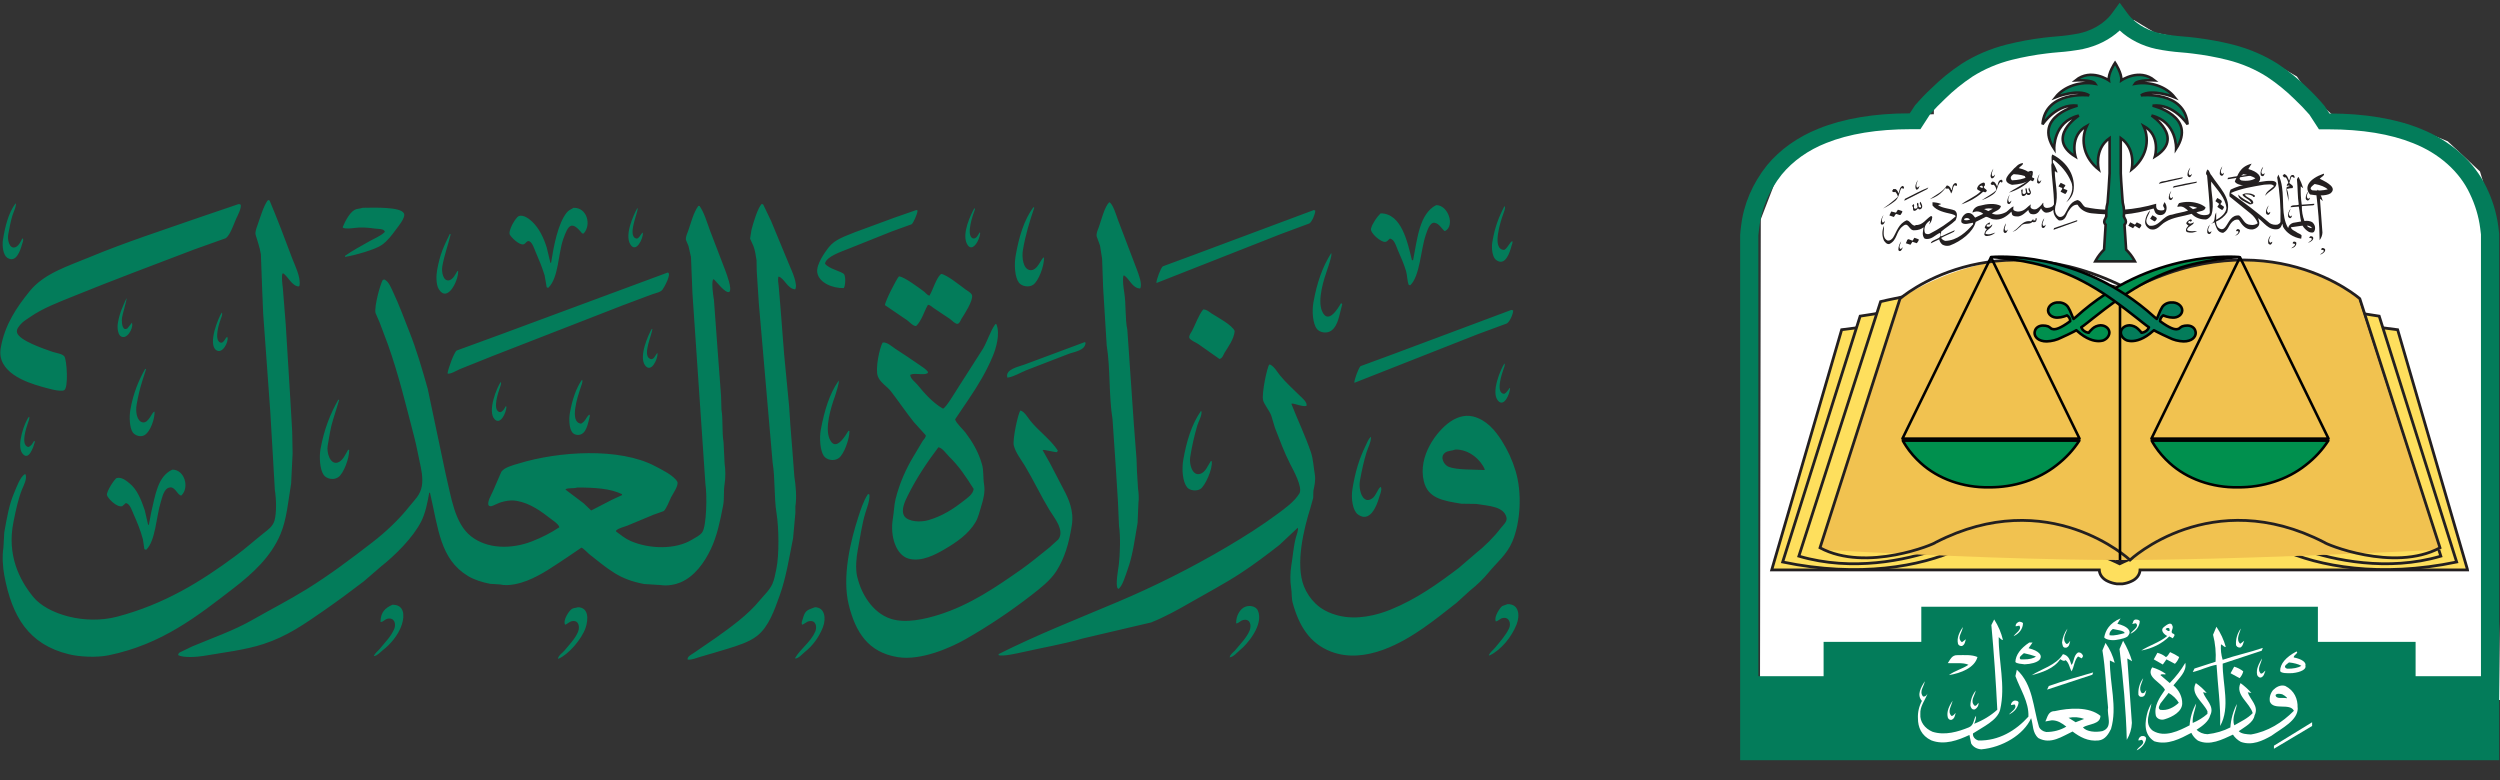 <?xml version="1.0" encoding="UTF-8"?>
<svg width="125px" height="39px" viewBox="0 0 125 39" version="1.1" xmlns="http://www.w3.org/2000/svg" xmlns:xlink="http://www.w3.org/1999/xlink">
    <rect x="0" y="0" width="125" height="39" fill="#333333" stroke="none"/>
    <!-- Generator: Sketch 52.5 (67469) - http://www.bohemiancoding.com/sketch -->
    <title>moj-logo</title>
    <desc>Created with Sketch.</desc>
    <g id="Welcome" stroke="none" stroke-width="1" fill="none" fill-rule="evenodd">
        <g id="NAJEZ-HOME-Copy-23" transform="translate(-798, -1029)">
            <g id="footer" transform="translate(-2, 1012)">
                <g id="Group-22" transform="translate(353, 15)">
                    <g id="moj-logo" transform="translate(447, 2)">
                        <g id="شعار-وزارة-العدل" transform="translate(87, 0)">
                            <polygon id="Path" fill="#FFFFFF" points="18.885 1.408 18.116 1.786 15.769 2.068 13.539 2.476 12.153 3.01 10.693 3.985 10.039 4.676 9.693 5.305 9.693 5.712 7.578 5.776 4.963 6.342 2.155 8.07 1.04 10.961 1 34.623 38 35 37.692 10.867 36.998 8.572 35.385 7.064 33.192 6.185 31.269 5.997 29.768 5.87 29.23 5.399 28.385 4.613 27.846 3.827 26.654 3.137 25.577 2.57 24.46 2.288 23.192 2.13 20.729 1.628 19.692 1"></polygon>
                            <g id="Group">
                                <path d="M37.957,11.679 C37.946,11.559 37.931,11.431 37.913,11.301 C37.823,10.635 37.623,9.983 37.32,9.362 C36.711,8.083 35.537,7.04 34.033,6.439 C32.788,5.935 31.252,5.678 29.472,5.674 L29.244,5.322 L29.215,5.283 C28.957,4.977 28.679,4.683 28.383,4.401 C27.934,3.959 27.434,3.554 26.889,3.192 C26.212,2.761 25.446,2.434 24.628,2.227 C24.018,2.075 23.396,1.961 22.766,1.885 C22.567,1.86 22.361,1.84 22.148,1.823 C21.772,1.795 21.4,1.745 21.033,1.674 C20.447,1.548 19.927,1.27 19.55,0.881 C19.484,0.811 19.423,0.738 19.369,0.662 L18.985,0.137 L18.602,0.662 C18.547,0.738 18.487,0.81 18.421,0.879 C18.044,1.268 17.523,1.547 16.938,1.673 C16.57,1.744 16.197,1.793 15.821,1.821 C15.61,1.84 15.402,1.858 15.203,1.883 C14.573,1.959 13.95,2.073 13.341,2.225 C12.523,2.432 11.756,2.759 11.08,3.191 C10.534,3.552 10.034,3.958 9.586,4.401 C9.286,4.68 9.005,4.973 8.744,5.277 L8.489,5.667 C6.709,5.667 5.175,5.928 3.929,6.432 C2.889,6.846 2,7.477 1.351,8.263 C0.623,9.175 0.178,10.219 0.054,11.305 C0.034,11.454 0.018,11.589 0.007,11.751 L0.007,38.009 L37.957,38.009 L37.957,11.679 Z M0.958,11.4 C1.065,10.447 1.452,9.529 2.087,8.726 C2.645,8.048 3.413,7.504 4.312,7.15 C5.447,6.692 6.867,6.46 8.533,6.46 L9.021,6.46 L9.495,5.728 C9.732,5.453 9.986,5.19 10.257,4.937 C10.665,4.533 11.122,4.163 11.619,3.832 C12.211,3.456 12.882,3.17 13.598,2.99 C14.167,2.849 14.747,2.742 15.335,2.672 C15.516,2.648 15.715,2.631 15.914,2.613 C16.33,2.584 16.744,2.53 17.151,2.451 C17.861,2.298 18.499,1.975 18.985,1.524 C19.472,1.975 20.11,2.298 20.82,2.451 C21.226,2.531 21.639,2.588 22.055,2.619 C22.254,2.636 22.448,2.653 22.634,2.678 C23.221,2.748 23.801,2.854 24.369,2.996 C25.085,3.176 25.756,3.461 26.348,3.838 C26.845,4.169 27.301,4.539 27.71,4.943 C27.98,5.196 28.234,5.46 28.472,5.733 L28.948,6.467 L29.436,6.467 C31.1,6.467 32.52,6.7 33.655,7.158 C34.958,7.672 35.973,8.575 36.491,9.683 C36.758,10.236 36.933,10.816 37.01,11.408 C37.027,11.526 37.041,11.642 37.048,11.721 L37.048,33.811 L33.78,33.811 L33.78,32.095 L28.895,32.095 L28.895,30.338 L9.065,30.338 L9.065,32.094 L4.18,32.094 L4.18,33.811 L0.917,33.811 L0.917,11.777 C0.928,11.657 0.94,11.531 0.958,11.4 Z" id="Shape" fill="#037C5A" fill-rule="nonzero"></path>
                                <path d="M36.366,28.452 L32.882,16.486 L18.897,14.703 L5.083,16.486 L1.599,28.452 L1.586,28.498 L5.246,28.498 C5.389,28.498 5.535,28.498 5.684,28.498 C5.79,28.498 5.902,28.498 6.013,28.498 L17.963,28.498 C17.974,28.739 18.142,28.957 18.403,29.068 C18.538,29.131 18.686,29.173 18.839,29.193 L19.126,29.193 C19.28,29.173 19.427,29.131 19.562,29.068 C19.823,28.957 19.991,28.739 20.002,28.498 L31.942,28.498 C32.052,28.498 32.162,28.498 32.269,28.498 C32.419,28.498 32.564,28.498 32.709,28.498 L36.374,28.498 L36.366,28.452 Z" id="Path" fill="#FEDF5D"></path>
                                <path d="M36.366,28.452 L32.882,16.486 L18.897,14.703 L5.083,16.486 L1.599,28.452 L1.586,28.498 L5.246,28.498 C5.389,28.498 5.535,28.498 5.684,28.498 C5.79,28.498 5.902,28.498 6.013,28.498 L17.963,28.498 C17.974,28.739 18.142,28.957 18.403,29.068 C18.538,29.131 18.686,29.173 18.839,29.193 L19.126,29.193 C19.28,29.173 19.427,29.131 19.562,29.068 C19.823,28.957 19.991,28.739 20.002,28.498 L31.942,28.498 C32.052,28.498 32.162,28.498 32.269,28.498 C32.419,28.498 32.564,28.498 32.709,28.498 L36.374,28.498 L36.366,28.452 Z" id="Path" stroke="#231F20" stroke-width="0.14"></path>
                                <path d="M31.96,15.807 L31.33,15.709 C29.034,15.353 23.224,13.845 18.984,14.521 C14.743,13.852 8.933,15.36 6.637,15.709 L6.007,15.807 L2.134,28.1 C5.968,28.898 9.038,28.317 10.903,27.467 C14.423,25.863 18.984,28.19 18.984,28.19 C18.984,28.19 23.544,25.863 27.064,27.467 C28.93,28.317 31.999,28.898 35.833,28.1 L31.96,15.807 Z" id="Path" fill="#FEDF5D"></path>
                                <path d="M31.96,15.807 L31.33,15.709 C29.034,15.353 23.224,13.845 18.984,14.521 C14.743,13.852 8.933,15.36 6.637,15.709 L6.007,15.807 L2.134,28.1 C5.968,28.898 9.038,28.317 10.903,27.467 C14.423,25.863 18.984,28.19 18.984,28.19 C18.984,28.19 23.544,25.863 27.064,27.467 C28.93,28.317 31.999,28.898 35.833,28.1 L31.96,15.807 Z" id="Path" stroke="#231F20" stroke-width="0.14"></path>
                                <path d="M30.945,15.081 C30.945,15.081 23.421,13.255 18.987,14.398 C14.553,13.254 7.03,15.081 7.03,15.081 L2.943,27.807 C5.618,28.597 8.332,27.994 9.756,27.497 C15.069,24.869 18.993,28.101 18.993,28.101 C18.993,28.101 22.916,24.869 28.229,27.497 C29.653,27.994 32.367,28.596 35.042,27.807 L30.945,15.081 Z" id="Path" fill="#FEDF5D"></path>
                                <path d="M30.945,15.081 C30.945,15.081 23.421,13.255 18.987,14.398 C14.553,13.254 7.03,15.081 7.03,15.081 L2.943,27.807 C5.618,28.597 8.332,27.994 9.756,27.497 C15.069,24.869 18.993,28.101 18.993,28.101 C18.993,28.101 22.916,24.869 28.229,27.497 C29.653,27.994 32.367,28.596 35.042,27.807 L30.945,15.081 Z" id="Path" stroke="#231F20" stroke-width="0.14"></path>
                            </g>
                            <path d="M8,14.918 C9.693,13.87 11.455,13.232 13.285,13.003 C14.969,13.003 16,13.696 18.448,14.405 C20,14 23.045,12.925 25.759,13.003 C28.083,13.325 29.795,13.933 30.896,14.826 L35,27.486 C27.889,27.829 22.556,28 19,28 C15.444,28 10.444,27.829 4,27.486 L8,14.918 Z" id="Rectangle" fill="#F1C250"></path>
                            <path d="M30.989,14.934 C30.989,14.934 26.405,10.892 19.494,14.495 C12.584,10.895 8,14.934 8,14.934 L4,27.389 C6.331,28.639 9.779,27.177 9.78,27.121 C15.445,24.205 19.5,28 19.5,28 C19.5,28 23.551,24.199 29.22,27.121 C29.22,27.175 32.667,28.637 35,27.389 L30.989,14.934 Z" id="Path" stroke="#231F20" stroke-width="0.14"></path>
                            <path d="M19,28 L19,15" id="Path" stroke="#010101" stroke-width="0.13" stroke-linejoin="round"></path>
                            <g id="Group" transform="translate(7, 3)">
                                <path d="M11.868,28.191 L12.028,27.918 C11.474,28.153 11.277,28.517 11.21,28.868 C11.239,28.917 11.319,28.96 11.432,28.985 C11.545,29.01 11.679,29.015 11.801,28.998 C12.061,28.959 12.388,28.881 12.422,28.763 C12.596,28.545 12.367,28.307 11.868,28.189 M12.229,28.657 C11.998,28.71 11.738,28.801 11.478,28.762 C11.453,28.653 11.51,28.545 11.642,28.449 C11.839,28.5 12.229,28.527 12.229,28.657" id="Shape" fill="#FFFFFF" fill-rule="nonzero"></path>
                                <path d="M11.277,29.146 L11.121,29.521 C11.277,30.448 11.302,31.432 11.404,32.383 C11.333,32.782 11.672,33.356 11.121,33.555 C10.782,33.626 10.329,33.591 10.146,33.368 C10.458,33.18 11.009,33.228 11.023,32.793 C10.458,32.323 9.454,32.393 8.733,32.557 C8.394,32.557 8.371,32.885 8.266,33.073 L8.592,33.015 C8.889,33.015 9.101,33.164 9.316,33.331 C9.025,33.506 8.674,33.601 8.313,33.6 C8.145,33.574 8.007,33.475 7.95,33.342 C7.653,32.373 7.653,31.231 6.842,30.486 L6.771,30.804 C7.012,31.473 7.45,32.094 7.421,32.831 C6.8,33.523 5.936,34.052 4.917,34.023 C4.739,33.972 4.628,33.826 4.649,33.672 C5.144,33.344 5.865,33.027 6.006,32.489 C6.289,31.281 5.921,30.062 5.936,28.854 C6.006,28.912 6.062,28.994 6.148,29.003 C6.064,28.643 5.916,28.296 5.709,27.972 L5.568,28.252 C5.695,29.624 5.794,31.082 5.865,32.486 C5.539,32.781 5.145,33.02 4.705,33.189 C4.77,33.063 4.803,32.927 4.803,32.79 C4.662,32.966 4.718,33.247 4.45,33.365 C3.906,33.588 3.247,33.786 2.625,33.588 C2.228,33.42 1.989,33.075 2.017,32.708 C1.989,32.309 2.258,32.016 2.379,31.675 C2.35,31.735 2.267,31.851 2.152,31.824 C1.94,31.567 2.209,31.321 2.238,31.062 C2.069,31.343 1.814,31.73 2.096,32.046 C1.95,32.32 1.882,32.617 1.897,32.915 C1.897,33.362 2.067,33.782 2.562,34.017 C3.227,34.275 3.919,34.005 4.472,33.748 L4.557,34.169 C4.646,34.339 4.842,34.454 5.066,34.467 C6.113,34.373 7.188,33.74 7.555,32.907 C7.668,33.247 7.612,33.634 7.918,33.904 C8.539,34.244 9.119,33.81 9.628,33.576 C9.99,33.846 10.393,34.08 10.929,34.023 C11.268,33.989 11.438,33.672 11.55,33.45 C11.877,32.347 11.48,31.175 11.494,30.023 L11.735,30.141 C11.647,29.791 11.493,29.455 11.277,29.146 Z M9.429,32.89 C9.688,32.834 9.963,32.854 10.206,32.948 L9.782,33.112 L9.429,32.89 Z" id="Shape" fill="#FFFFFF" fill-rule="nonzero"></path>
                                <path d="M12.766,27.976 C12.639,28.012 12.668,28.125 12.61,28.198 L12.792,28.162 C13.004,28.35 12.58,28.538 12.523,28.69 C12.798,28.562 12.973,28.327 12.989,28.068 C12.96,27.985 12.862,27.975 12.763,27.975" id="Path" fill="#FFFFFF"></path>
                                <path d="M7.151,28.188 C7.151,28.106 7.052,28.106 6.981,28.082 C6.854,28.11 6.77,28.21 6.784,28.317 L6.965,28.281 C7.121,28.481 6.753,28.669 6.682,28.809 C6.958,28.683 7.135,28.447 7.148,28.188" id="Path" fill="#FFFFFF"></path>
                                <path d="M14.464,28.821 L14.645,28.915 C14.66,28.843 14.772,28.785 14.701,28.703 C14.433,28.621 14.716,28.445 14.616,28.281 C14.545,28.058 14.304,28.27 14.192,28.353 C13.995,28.502 14.192,28.717 14.362,28.8 C13.967,29.129 13.486,29.257 13.062,29.527 C13.611,29.428 14.104,29.18 14.462,28.824 M14.281,28.46 C14.31,28.39 14.478,28.356 14.478,28.472 L14.478,28.544 C14.408,28.578 14.337,28.508 14.281,28.46" id="Shape" fill="#FFFFFF" fill-rule="nonzero"></path>
                                <path d="M15.723,30.427 L15.638,30.603 C16.049,30.509 16.43,30.305 16.827,30.239 C16.885,31.258 17.039,32.279 17.008,33.299 C17.531,32.362 17.12,31.19 17.135,30.181 L19.086,29.536 L19.142,29.394 C18.463,29.628 17.812,29.758 17.133,29.99 C17.056,29.738 17.027,29.477 17.048,29.217 C17.133,29.241 17.203,29.366 17.289,29.347 C17.191,28.994 17.034,28.654 16.821,28.338 L16.653,28.737 C16.766,29.18 16.809,29.634 16.779,30.086 L15.723,30.427 Z" id="Path" fill="#FFFFFF"></path>
                                <path d="M3.899,29.184 C3.918,29.26 4.004,29.311 4.097,29.302 C4.252,29.232 4.252,29.08 4.294,28.962 L4.097,29.111 C3.814,28.889 4.126,28.608 4.14,28.35 C3.984,28.596 3.828,28.877 3.899,29.183" id="Path" fill="#FFFFFF"></path>
                                <path d="M9.103,29.126 C9.132,29.242 9.117,29.408 9.315,29.384 C9.485,29.326 9.47,29.162 9.512,29.044 C9.442,29.102 9.427,29.208 9.315,29.193 C9.076,28.959 9.3,28.678 9.371,28.43 C9.219,28.642 9.127,28.879 9.103,29.123" id="Path" fill="#FFFFFF"></path>
                                <path d="M17.8,29.231 C17.803,29.274 17.827,29.314 17.867,29.342 C17.907,29.37 17.959,29.384 18.012,29.379 C18.153,29.309 18.153,29.158 18.209,29.04 L18.012,29.189 C17.771,28.977 17.997,28.638 18.04,28.426 C17.867,28.667 17.784,28.944 17.8,29.223" id="Path" fill="#FFFFFF"></path>
                                <path d="M12.157,29.032 L11.976,29.454 C12.157,30.944 12.301,32.516 12.339,33.992 C12.496,33.729 12.583,33.441 12.594,33.147 L12.364,29.923 L12.605,30.063 C12.499,29.707 12.347,29.361 12.152,29.031" id="Path" fill="#FFFFFF"></path>
                                <path d="M7.463,29.126 C7.02,29.422 6.781,29.757 6.769,30.099 C6.837,30.19 7.065,30.19 7.23,30.216 C7.552,30.204 7.832,30.125 7.957,30.008 C8.172,29.786 7.95,29.535 7.429,29.411 L7.628,29.126 L7.463,29.126 Z M7.793,29.827 C7.687,29.918 7.451,29.974 7.196,29.97 L7.031,29.97 C6.9,29.866 7.099,29.749 7.196,29.659 C7.41,29.705 7.61,29.76 7.793,29.824 L7.793,29.827 Z" id="Shape" fill="#FFFFFF" fill-rule="nonzero"></path>
                                <path d="M20.825,29.572 C20.287,29.857 20.001,30.2 20.008,30.551 C20.043,30.669 20.384,30.669 20.624,30.656 C21.051,30.613 21.328,30.457 21.27,30.29 C21.325,30.119 21.093,29.952 20.689,29.872 C20.659,29.754 20.96,29.65 20.825,29.572 M21.065,30.29 C20.923,30.389 20.642,30.445 20.349,30.435 C20.109,30.33 20.349,30.212 20.449,30.121 C20.699,30.147 20.917,30.206 21.065,30.287" id="Shape" fill="#FFFFFF" fill-rule="nonzero"></path>
                                <path d="M14.294,29.852 C14.176,29.753 14.03,29.68 13.87,29.64 L13.688,29.968 L14.141,30.226 L14.323,29.968 L14.747,30.191 C14.845,30.091 14.917,29.976 14.959,29.852 C14.818,29.758 14.666,29.676 14.506,29.606 C14.435,29.688 14.393,29.818 14.294,29.852" id="Path" fill="#FFFFFF"></path>
                                <path d="M7.563,30.767 C8.106,30.625 8.708,30.427 9.012,29.958 C9.083,30.005 9.193,30.087 9.28,30.005 C9.461,30.154 9.478,30.393 9.576,30.568 C9.717,30.334 9.704,30.029 9.902,29.823 L10.083,29.917 C10.125,29.883 10.125,29.835 10.154,29.801 C10.125,29.707 10.039,29.601 9.898,29.625 C9.659,29.789 9.717,30.107 9.572,30.247 C9.501,30.047 9.46,29.777 9.148,29.707 C8.809,30.27 8.045,30.452 7.564,30.774" id="Path" fill="#FFFFFF"></path>
                                <path d="M3.39,30.157 C3.716,30.181 4.153,30.11 4.423,30.239 C4.111,30.451 3.731,30.537 3.446,30.755 C4.04,30.661 4.733,30.391 4.874,29.852 C4.591,29.724 4.223,29.758 3.87,29.758 C3.587,29.746 3.508,29.993 3.388,30.157" id="Path" fill="#FFFFFF"></path>
                                <path d="M18.861,30.755 C18.89,30.813 18.961,30.904 19.059,30.872 C19.215,30.802 19.215,30.65 19.271,30.533 C19.202,30.567 19.158,30.682 19.044,30.682 C18.818,30.448 19.073,30.166 19.1,29.92 C18.959,30.178 18.789,30.437 18.859,30.753" id="Path" fill="#FFFFFF"></path>
                                <path d="M15.263,30.145 C15.053,30.505 14.792,30.843 14.486,31.152 L14.02,30.753 C14.076,30.683 14.19,30.729 14.275,30.719 L14.275,30.683 C14.079,30.546 13.854,30.439 13.611,30.367 C13.272,30.859 14.064,31.112 14.248,31.492 C13.98,31.879 13.683,32.289 13.795,32.794 C13.824,32.869 13.89,32.93 13.976,32.961 C14.063,32.992 14.162,32.991 14.248,32.958 C14.631,32.842 15.096,32.583 15.111,32.185 C15.118,31.844 14.96,31.515 14.672,31.27 C14.94,30.918 15.352,30.579 15.267,30.145 M14.94,32.139 C14.701,32.362 14.375,32.548 14.007,32.49 C13.866,32.396 13.993,32.267 14.022,32.174 L14.431,31.647 C14.648,31.773 14.823,31.942 14.94,32.139" id="Shape" fill="#FFFFFF" fill-rule="nonzero"></path>
                                <path d="M17.981,30.908 C18.072,30.808 18.134,30.692 18.162,30.568 C18.035,30.463 17.88,30.383 17.709,30.334 L17.528,30.662 L17.981,30.908 Z" id="Path" fill="#FFFFFF"></path>
                                <path d="M8.354,31.482 L10.617,30.737 L10.659,30.621 C9.909,30.843 9.161,31.042 8.44,31.3 L8.354,31.482 Z" id="Path" fill="#FFFFFF"></path>
                                <path d="M13.089,31.845 C13.286,31.821 13.27,31.634 13.315,31.505 C13.245,31.564 13.23,31.693 13.089,31.654 C12.891,31.419 13.118,31.127 13.159,30.91 C12.986,31.15 12.903,31.427 12.92,31.707 C12.906,31.766 13.005,31.87 13.089,31.836" id="Path" fill="#FFFFFF"></path>
                                <path d="M20.88,32.386 C20.894,31.952 20.724,31.529 20.258,31.295 C20.017,31.225 19.805,31.354 19.649,31.507 C19.515,31.677 19.46,31.881 19.494,32.082 C19.675,32.539 20.497,32.13 20.695,32.539 C20.115,33.126 19.394,33.582 18.546,33.724 C18.334,33.712 18.079,33.7 17.937,33.56 C18.247,33.336 18.673,33.126 18.727,32.773 C18.968,32.306 18.501,31.988 18.388,31.613 L18.57,31.649 C18.411,31.468 18.229,31.303 18.026,31.155 C17.743,31.742 18.493,32.14 18.635,32.656 C18.381,32.925 18.04,33.077 17.716,33.265 C17.575,32.89 17.814,32.52 17.843,32.198 C17.655,32.571 17.546,32.968 17.519,33.371 C17.171,33.551 16.781,33.666 16.374,33.71 C16.161,33.705 15.963,33.623 15.83,33.487 C16.127,33.299 16.439,33.065 16.508,32.772 C16.749,32.304 16.269,31.987 16.154,31.611 L16.336,31.647 C16.181,31.464 15.999,31.298 15.792,31.154 C15.495,31.705 16.154,32.092 16.372,32.562 L16.372,32.691 C16.161,32.878 15.912,33.033 15.636,33.149 C15.609,32.785 15.778,32.468 15.806,32.176 C15.617,32.52 15.506,32.89 15.48,33.266 C14.957,33.536 14.236,33.9 13.641,33.536 C13.161,33.173 13.529,32.575 13.571,32.176 C13.495,32.299 13.435,32.429 13.39,32.562 C13.248,33.055 13.149,33.71 13.714,34.064 C14.379,34.275 15.015,33.934 15.567,33.642 C15.636,33.791 15.748,33.924 15.893,34.029 C16.488,34.311 17.124,33.97 17.647,33.731 C17.74,33.878 17.877,34.003 18.044,34.095 C18.609,34.293 19.131,34.037 19.571,33.789 C20.081,33.415 20.914,33.016 20.887,32.383 L20.88,32.386 Z M20.343,31.914 C20.162,31.856 19.8,31.985 19.778,31.75 C19.849,31.656 20.017,31.692 20.117,31.716 C20.202,31.76 20.279,31.815 20.343,31.879 L20.343,31.914 Z" id="Shape" fill="#FFFFFF" fill-rule="nonzero"></path>
                                <path d="M4.522,32.292 C4.551,32.386 4.593,32.504 4.749,32.468 C4.871,32.39 4.939,32.267 4.93,32.14 C4.859,32.188 4.845,32.304 4.733,32.289 C4.479,32.054 4.747,31.774 4.789,31.526 C4.612,31.754 4.518,32.019 4.521,32.289" id="Path" fill="#FFFFFF"></path>
                                <path d="M3.39,32.87 C3.404,32.928 3.475,33.019 3.587,32.988 C3.743,32.916 3.743,32.764 3.785,32.648 C3.729,32.682 3.685,32.797 3.573,32.797 C3.346,32.563 3.587,32.282 3.629,32.034 C3.473,32.28 3.317,32.562 3.388,32.867" id="Path" fill="#FFFFFF"></path>
                                <path d="M6.928,32.151 C6.943,32.057 6.816,32.011 6.704,32.033 C6.606,32.078 6.546,32.164 6.548,32.256 L6.729,32.221 C6.885,32.408 6.573,32.572 6.447,32.724 C6.708,32.606 6.887,32.393 6.927,32.149" id="Path" fill="#FFFFFF"></path>
                                <polygon id="Path" fill="#FFFFFF" points="19.697 34.437 21.606 33.299 21.606 33.112 19.697 34.284"></polygon>
                                <path d="M13.078,33.804 C12.976,33.845 12.914,33.933 12.922,34.026 L13.091,33.992 C13.332,34.18 12.879,34.356 12.837,34.519 C13.087,34.393 13.258,34.183 13.303,33.944 C13.317,33.839 13.203,33.78 13.076,33.804" id="Path" fill="#FFFFFF"></path>
                                <path d="M1.763,8.288 C1.549,8.27 1.527,8.05 1.337,8.014 C0.924,8.187 0.841,8.578 0.656,8.875 C0.603,8.958 0.5,9.052 0.368,9.024 C0.087,8.875 0.214,8.519 0.201,8.292 C0.092,8.533 0.092,8.797 0.201,9.037 C0.261,9.109 0.326,9.216 0.46,9.204 C0.881,9.015 0.786,8.568 1.141,8.31 C1.437,8.05 1.435,8.555 1.73,8.514 C1.898,8.513 2.058,8.46 2.18,8.365 C2.151,8.538 2.084,8.775 2.23,8.93 C2.555,9.031 2.761,8.735 3.006,8.64 C3.16,8.991 2.569,8.938 2.54,9.167 L2.961,8.966 C2.978,9.064 3.032,9.155 3.115,9.227 C3.222,9.292 3.362,9.311 3.49,9.276 C4.059,9.063 4.658,8.601 4.785,8.096 L5.294,7.841 C5.419,7.841 5.537,7.96 5.684,7.968 C6.061,8.033 6.356,7.802 6.57,7.583 L6.606,7.732 C6.664,7.828 6.796,7.822 6.916,7.822 C7.122,7.792 7.3,7.603 7.418,7.495 C7.425,7.567 7.462,7.634 7.521,7.686 C7.597,7.716 7.683,7.722 7.764,7.704 C7.927,7.656 7.978,7.521 8.052,7.419 C8.103,7.503 8.175,7.622 8.309,7.634 C8.451,7.633 8.585,7.578 8.671,7.485 C8.66,7.688 8.76,7.884 8.943,8.02 C9.297,8.061 9.306,7.722 9.431,7.55 C9.519,7.419 9.661,7.212 9.882,7.236 C10.007,7.47 10.272,7.633 10.581,7.665 C10.808,7.691 11.032,7.704 11.259,7.713 L11.295,7.632 L11.295,7.483 C10.945,7.471 10.598,7.427 10.259,7.354 C10.097,7.247 10.077,7.045 9.869,7.002 C9.478,7.108 9.403,7.449 9.24,7.702 C9.19,7.786 9.077,7.88 8.945,7.838 C8.746,7.731 8.733,7.516 8.764,7.327 C8.945,6.756 8.746,6.162 8.739,5.579 L8.762,5.562 C8.798,5.579 8.827,5.645 8.88,5.621 C8.821,5.444 8.74,5.273 8.639,5.11 C8.661,5.074 8.617,5.015 8.675,4.991 C9.07,5.282 9.369,5.65 9.543,6.062 C9.724,6.432 9.543,6.817 9.311,7.12 C9.504,6.969 9.631,6.771 9.673,6.555 C9.794,5.826 9.379,5.108 8.617,4.723 C8.521,4.89 8.632,5.073 8.565,5.246 C8.577,5.894 8.7,6.548 8.699,7.22 L8.632,7.309 C8.54,7.373 8.42,7.403 8.3,7.393 C8.175,7.363 8.146,7.244 8.168,7.142 L8.146,7.142 C8.073,7.259 7.97,7.361 7.843,7.44 C7.758,7.486 7.646,7.478 7.57,7.422 C7.496,7.363 7.526,7.285 7.548,7.214 C7.385,7.321 7.26,7.512 7.046,7.558 C6.93,7.594 6.8,7.581 6.698,7.522 C6.633,7.463 6.677,7.391 6.677,7.32 C6.537,7.373 6.439,7.51 6.314,7.598 C6.115,7.711 5.798,7.787 5.59,7.668 C5.76,7.55 6.01,7.509 6.048,7.3 C5.754,7.139 5.323,7.197 5.015,7.281 C4.803,7.31 4.642,7.454 4.624,7.631 C4.685,7.596 4.756,7.576 4.83,7.571 C4.957,7.569 5.078,7.613 5.162,7.691 L4.756,7.881 C4.689,7.804 4.638,7.708 4.528,7.667 C4.429,7.63 4.313,7.649 4.24,7.714 C4.11,7.817 4.046,7.965 4.069,8.112 C4.194,8.279 4.482,8.155 4.653,8.137 L4.653,8.215 C4.327,8.589 3.861,9.028 3.263,9.045 C3.172,9.021 3.097,8.967 3.057,8.896 C3.263,8.777 3.491,8.701 3.698,8.587 L3.743,8.51 C3.522,8.598 3.307,8.705 3.093,8.808 L3.042,8.808 L3.057,8.581 C3.279,8.386 3.568,8.225 3.781,8.012 C3.848,7.863 3.901,7.65 3.74,7.525 C3.466,7.416 3.134,7.422 2.899,7.255 C2.951,7.232 3.031,7.239 3.053,7.197 C2.919,7.145 2.773,7.117 2.625,7.112 L2.625,7.272 C2.83,7.54 3.236,7.623 3.589,7.702 C3.654,7.732 3.77,7.744 3.781,7.822 C3.394,8.158 2.954,8.451 2.473,8.693 C2.398,8.721 2.309,8.707 2.252,8.657 C2.164,8.426 2.262,8.175 2.497,8.029 C2.518,8.094 2.459,8.178 2.459,8.224 C2.543,8.128 2.594,8.015 2.607,7.898 C2.622,7.856 2.607,7.802 2.547,7.802 C2.305,7.939 2.134,8.283 1.772,8.249 M5.64,7.437 L5.419,7.555 L5.205,7.454 C5.346,7.415 5.496,7.41 5.64,7.437 M4.211,8.002 L4.211,7.948 C4.251,7.915 4.308,7.898 4.364,7.904 C4.421,7.911 4.471,7.938 4.499,7.98 C4.411,8.014 4.312,8.023 4.218,8.003" id="Shape" fill="#231F20" fill-rule="nonzero"></path>
                                <path d="M12.194,7.722 C12.703,7.677 13.202,7.577 13.679,7.424 C13.699,7.486 13.724,7.548 13.752,7.609 C13.795,7.699 13.903,7.758 14.022,7.756 C14.14,7.754 14.245,7.691 14.283,7.598 C14.361,7.436 14.34,7.252 14.225,7.105 C14.203,7.159 14.179,7.211 14.158,7.254 C14.136,7.349 14.29,7.427 14.187,7.504 C14.089,7.533 13.982,7.526 13.891,7.485 C13.788,7.413 13.81,7.282 13.81,7.187 C13.284,7.342 12.736,7.442 12.179,7.485 L12.168,7.647 L12.194,7.722 Z" id="Path" fill="#231F20"></path>
                                <path d="M18.448,6.26 C18.694,6.252 18.901,6.177 18.959,6.074 C19.117,5.838 18.896,5.585 18.416,5.452 L18.582,5.182 C17.968,5.344 17.905,5.749 17.74,6.07 C17.762,6.139 17.854,6.2 17.991,6.236 C18.127,6.273 18.295,6.281 18.448,6.26 M18.165,5.709 C18.41,5.748 18.621,5.819 18.77,5.912 C18.637,6.022 18.328,6.069 18.062,6.02 C17.873,5.925 18.062,5.803 18.157,5.709" id="Shape" fill="#231F20" fill-rule="nonzero"></path>
                                <path d="M7.466,6.041 C7.731,5.808 7.504,5.534 6.94,5.406 C7.005,5.317 7.207,5.215 7.134,5.152 C6.868,5.203 6.835,5.33 6.706,5.419 C6.504,5.673 5.979,6.054 6.601,6.242 C6.95,6.222 7.262,6.144 7.458,6.029 M6.706,5.711 C6.963,5.721 7.199,5.772 7.361,5.851 C7.178,5.946 6.902,6.006 6.601,6.016 C6.488,5.91 6.528,5.789 6.706,5.698" id="Shape" fill="#231F20" fill-rule="nonzero"></path>
                                <path d="M17.098,5.792 C17.173,5.769 17.187,5.691 17.202,5.632 C17.18,5.655 17.142,5.703 17.098,5.697 C16.973,5.584 17.098,5.417 17.115,5.317 C17.032,5.424 16.988,5.547 16.988,5.673 C16.979,5.731 17.028,5.784 17.098,5.792" id="Path" fill="#231F20"></path>
                                <path d="M19.157,5.807 C19.216,5.766 19.216,5.712 19.238,5.658 L19.142,5.718 C18.981,5.617 19.142,5.457 19.158,5.338 C19.057,5.451 19.012,5.591 19.032,5.73 C19.034,5.754 19.049,5.777 19.073,5.792 C19.097,5.806 19.127,5.812 19.157,5.807" id="Path" fill="#231F20"></path>
                                <path d="M15.491,5.86 C15.555,5.821 15.592,5.758 15.587,5.693 C15.566,5.722 15.527,5.77 15.484,5.764 C15.366,5.645 15.484,5.496 15.515,5.378 C15.419,5.489 15.369,5.622 15.373,5.758 C15.388,5.806 15.417,5.86 15.491,5.86" id="Path" fill="#231F20"></path>
                                <path d="M5.62,5.918 C5.716,5.882 5.731,5.8 5.754,5.727 C5.716,5.751 5.695,5.822 5.622,5.816 C5.541,5.697 5.637,5.55 5.667,5.43 C5.59,5.546 5.542,5.673 5.526,5.804 C5.541,5.846 5.541,5.93 5.622,5.918" id="Path" fill="#231F20"></path>
                                <path d="M14.955,7.15 C14.926,7.215 14.859,7.279 14.873,7.345 L14.969,7.327 C15.161,7.303 15.279,7.428 15.404,7.53 C15.147,7.619 14.861,7.647 14.607,7.731 C14.134,7.771 13.978,8.353 13.469,8.286 C13.123,8.072 13.469,7.746 13.502,7.515 C13.363,7.675 13.278,7.864 13.257,8.06 C13.239,8.222 13.337,8.377 13.507,8.459 C13.87,8.561 14.016,8.228 14.275,8.093 C14.66,7.856 15.147,7.822 15.584,7.692 C15.752,7.88 16.025,7.986 16.308,7.972 C16.433,7.942 16.508,7.837 16.567,7.753 C16.749,7.206 16.526,6.636 16.558,6.077 C16.866,6.5 17.272,6.887 17.321,7.399 C17.305,7.649 17.062,7.856 16.81,7.994 L16.81,7.622 L16.767,7.711 C16.707,7.878 16.781,8.121 16.529,8.187 C16.598,8.175 16.663,8.153 16.721,8.121 C16.758,8.133 16.743,8.163 16.743,8.181 C16.818,8.359 16.859,8.628 17.156,8.644 C17.459,8.495 17.423,8.176 17.725,8.009 C17.79,7.986 17.896,7.95 17.954,8.009 C18.086,8.218 18.271,8.498 18.624,8.474 C18.742,8.456 18.847,8.398 18.912,8.315 C19.015,8.19 18.943,8.017 18.899,7.905 C19.195,8.114 19.421,8.525 19.88,8.459 C20.043,8.425 20.072,8.288 20.117,8.181 L20.153,8.34 C20.319,8.648 20.657,8.871 21.059,8.936 L21.081,8.787 C21.066,8.716 20.956,8.686 20.891,8.65 C20.773,8.555 20.566,8.501 20.544,8.364 L21.128,8.282 C21.2,8.409 21.311,8.518 21.45,8.598 C21.537,8.628 21.671,8.663 21.717,8.562 C21.795,8.405 21.751,8.225 21.606,8.105 C21.492,8.045 21.354,8.026 21.222,8.051 C21.13,7.81 21.086,7.559 21.092,7.306 L21.646,7.266 C21.699,7.266 21.728,7.212 21.713,7.188 L21.086,7.235 C21.044,6.931 21.027,6.624 21.037,6.318 L21.162,6.414 C21.102,6.22 21.024,6.031 20.929,5.848 C20.892,5.86 20.876,5.925 20.847,5.967 C20.891,6.376 20.874,6.823 20.939,7.233 C20.805,7.293 20.555,7.215 20.526,7.363 L20.939,7.328 C20.99,7.573 20.997,7.839 21.055,8.073 L20.65,8.143 C20.522,8.186 20.432,8.28 20.412,8.392 L20.383,8.362 C20.068,7.766 20.202,7.022 20.101,6.359 C20.075,6.143 20.014,5.931 19.919,5.728 L19.86,5.877 C19.989,6.608 20.044,7.346 20.023,8.084 C20.023,8.155 19.941,8.202 19.867,8.233 C19.731,8.254 19.591,8.226 19.483,8.155 C18.867,7.625 18.216,7.124 17.533,6.654 C18.042,6.423 18.62,6.335 19.2,6.235 C19.37,6.235 19.613,6.169 19.702,6.306 C19.546,6.455 19.289,6.585 19.265,6.792 C19.414,6.549 19.834,6.448 19.82,6.152 C19.747,6.003 19.488,6.044 19.318,6.05 C18.698,6.138 18.064,6.214 17.531,6.481 C17.476,6.59 17.458,6.709 17.479,6.826 L18.524,7.673 C18.694,7.807 18.819,7.975 18.887,8.161 C18.789,8.235 18.654,8.266 18.524,8.243 C18.2,8.225 18.162,7.927 17.957,7.772 C17.559,7.737 17.446,8.117 17.292,8.318 C17.249,8.383 17.165,8.489 17.04,8.453 C16.85,8.4 16.819,8.227 16.798,8.084 C17.037,7.98 17.233,7.819 17.359,7.622 C17.582,6.908 16.95,6.356 16.577,5.772 C16.481,5.682 16.49,5.535 16.37,5.474 C16.325,5.563 16.252,5.682 16.354,5.772 C16.404,6.384 16.475,6.984 16.49,7.603 C16.49,7.656 16.466,7.716 16.394,7.734 C16.192,7.79 15.968,7.746 15.819,7.62 C15.989,7.549 16.254,7.568 16.278,7.366 C16.161,7.271 16.02,7.199 15.864,7.157 C15.568,7.074 15.246,7.074 14.949,7.157 M21.584,8.377 L21.584,8.407 C21.485,8.398 21.395,8.352 21.342,8.282 C21.436,8.281 21.526,8.316 21.584,8.377 M15.87,7.394 L15.649,7.46 L15.442,7.311 C15.592,7.306 15.741,7.337 15.87,7.4" id="Shape" fill="#231F20" fill-rule="nonzero"></path>
                                <path d="M7.426,6.005 C7.132,6.263 6.75,6.41 6.445,6.633 C6.862,6.506 7.231,6.292 7.515,6.014 L7.654,6.066 C7.654,6.014 7.763,5.953 7.688,5.901 C7.525,5.884 7.656,5.763 7.635,5.685 C7.702,5.427 7.351,5.581 7.295,5.685 C7.167,5.795 7.295,5.944 7.426,5.988 M7.525,5.737 L7.525,5.815 C7.47,5.799 7.421,5.773 7.383,5.737 C7.383,5.693 7.547,5.641 7.536,5.737" id="Shape" fill="#231F20" fill-rule="nonzero"></path>
                                <path d="M22.522,6.67 C22.865,6.389 22.388,6.134 21.986,5.937 C22.053,5.856 22.262,5.763 22.187,5.682 C21.454,5.942 21.183,6.353 21.501,6.723 C21.802,6.777 22.279,6.817 22.522,6.67 M21.743,6.201 C22.037,6.254 22.268,6.35 22.388,6.469 C22.158,6.526 21.88,6.543 21.618,6.516 C21.417,6.422 21.618,6.302 21.718,6.208" id="Shape" fill="#231F20" fill-rule="nonzero"></path>
                                <path d="M20.285,5.858 C20.352,5.949 20.397,6.051 20.418,6.156 C20.36,6.189 20.331,6.248 20.343,6.305 C20.365,6.287 20.447,6.245 20.483,6.305 L20.336,6.351 C20.284,6.594 20.423,6.844 20.416,7.089 C20.444,6.873 20.419,6.654 20.343,6.447 C20.434,6.42 20.528,6.406 20.624,6.405 C20.72,6.298 20.528,6.214 20.463,6.149 L20.552,5.88 C20.59,5.773 20.662,5.88 20.708,5.898 L20.722,5.898 C20.744,5.843 20.72,5.784 20.664,5.749 C20.472,5.731 20.523,5.938 20.456,6.034 C20.396,5.916 20.383,5.755 20.206,5.7 L20.131,5.789 C20.168,5.825 20.218,5.897 20.285,5.867" id="Path" fill="#231F20"></path>
                                <path d="M7.95,6.178 C8.032,6.143 8.046,6.065 8.068,6.001 C8.03,6.019 8.017,6.09 7.95,6.079 C7.847,5.965 7.95,5.804 7.981,5.697 C7.894,5.819 7.85,5.959 7.854,6.101 C7.854,6.137 7.892,6.184 7.95,6.178" id="Path" fill="#231F20"></path>
                                <path d="M18.573,5.718 C18.184,5.778 17.776,5.806 17.399,5.889 L17.377,5.965 L18.551,5.778 L18.573,5.718 Z" id="Path" fill="#231F20"></path>
                                <path d="M13.94,6.19 L15.105,5.925 L15.143,5.86 L14.419,6.008 C14.263,6.08 13.991,6.031 13.938,6.198" id="Path" fill="#231F20"></path>
                                <path d="M6.023,6.09 L6.097,6.132 C6.122,6.105 6.132,6.07 6.126,6.037 L6.075,5.983 C5.876,6.025 5.919,6.216 5.852,6.333 C5.83,6.248 5.782,6.168 5.713,6.101 C5.675,6.089 5.617,6.053 5.588,6.101 C5.559,6.149 5.492,6.195 5.573,6.232 C5.606,6.253 5.651,6.253 5.684,6.232 C5.771,6.307 5.816,6.409 5.809,6.512 C5.609,6.713 5.307,6.85 5.084,7.01 C5.281,6.942 5.464,6.85 5.628,6.737 C5.901,6.57 5.836,6.29 6.013,6.095" id="Path" fill="#231F20"></path>
                                <path d="M1.984,6.284 C1.946,6.308 1.917,6.379 1.85,6.379 C1.768,6.26 1.866,6.117 1.895,5.994 C1.806,6.143 1.714,6.332 1.812,6.481 C1.944,6.481 1.944,6.356 1.982,6.284" id="Path" fill="#231F20"></path>
                                <path d="M14.641,6.387 L15.823,6.14 L15.845,6.08 C15.446,6.146 15.062,6.222 14.685,6.309 L14.641,6.387 Z" id="Path" fill="#231F20"></path>
                                <path d="M5.157,6.584 L5.266,6.617 C5.514,6.46 5.037,6.443 5.245,6.272 C5.245,6.214 5.266,6.123 5.157,6.131 C4.989,6.181 4.872,6.299 4.853,6.437 C4.874,6.512 4.983,6.528 5.037,6.57 C4.77,6.841 4.331,6.998 4.069,7.22 C4.488,7.074 4.859,6.858 5.157,6.586 M4.983,6.346 C4.983,6.288 5.135,6.247 5.135,6.332 L5.135,6.406 C5.083,6.395 5.035,6.375 4.994,6.348" id="Shape" fill="#231F20" fill-rule="nonzero"></path>
                                <path d="M9.262,6.704 C9.316,6.653 9.354,6.593 9.373,6.527 C9.344,6.491 9.3,6.485 9.262,6.467 C9.063,6.426 9.298,6.33 9.262,6.253 L9.034,6.14 L8.922,6.318 L9.032,6.372 C9.213,6.403 9.032,6.521 9.032,6.587 L9.262,6.704 Z" id="Path" fill="#231F20"></path>
                                <path d="M3.267,6.406 C3.306,6.439 3.368,6.444 3.414,6.418 C3.485,6.493 3.533,6.581 3.553,6.674 C3.649,6.561 3.62,6.406 3.702,6.289 C3.732,6.235 3.783,6.289 3.819,6.301 C3.856,6.271 3.848,6.235 3.848,6.193 C3.827,6.171 3.796,6.156 3.761,6.152 C3.606,6.223 3.627,6.384 3.58,6.502 C3.542,6.502 3.551,6.454 3.537,6.424 C3.5,6.359 3.45,6.275 3.337,6.275 C3.174,6.573 2.783,6.75 2.495,6.958 C2.818,6.852 3.089,6.66 3.263,6.412" id="Path" fill="#231F20"></path>
                                <path d="M0.158,7.422 C0.349,7.33 0.528,7.221 0.69,7.096 C0.957,6.925 0.942,6.657 1.053,6.432 C1.061,6.417 1.078,6.408 1.097,6.408 C1.116,6.408 1.133,6.417 1.141,6.432 C1.201,6.461 1.194,6.384 1.201,6.354 C1.187,6.327 1.16,6.306 1.127,6.295 C0.958,6.372 0.987,6.555 0.919,6.668 C0.907,6.586 0.86,6.51 0.786,6.454 L0.661,6.454 C0.661,6.502 0.567,6.537 0.632,6.585 C0.661,6.609 0.743,6.621 0.757,6.585 C0.832,6.658 0.88,6.747 0.895,6.841 C0.667,7.05 0.42,7.244 0.156,7.422" id="Path" fill="#231F20"></path>
                                <path d="M7.302,6.397 C7.213,6.487 7.381,6.616 7.235,6.695 C7.035,6.725 7.184,6.528 7.11,6.457 L7.057,6.511 C7.072,6.576 7.072,6.66 7.086,6.743 C7.086,6.767 7.13,6.814 7.182,6.803 C7.248,6.785 7.301,6.743 7.323,6.689 L7.381,6.749 C7.419,6.749 7.47,6.761 7.492,6.731 C7.626,6.618 7.47,6.494 7.463,6.375 C7.381,6.464 7.463,6.554 7.499,6.636 C7.285,6.737 7.396,6.463 7.302,6.403" id="Path" fill="#231F20"></path>
                                <path d="M2.419,6.375 C2.013,6.54 1.636,6.747 1.245,6.943 L1.214,7.038 L2.359,6.457 L2.419,6.375 Z" id="Path" fill="#231F20"></path>
                                <path d="M22.121,8.62 L21.999,6.966 L22.023,6.949 L22.141,7.056 C22.086,6.856 22.002,6.663 21.892,6.479 L21.811,6.649 C21.898,7.428 21.976,8.237 21.981,9.009 C22.07,8.891 22.119,8.756 22.123,8.617" id="Path" fill="#231F20"></path>
                                <path d="M14.44,6.928 C14.451,6.972 14.497,7.004 14.551,7.005 C14.615,6.966 14.651,6.904 14.647,6.838 C14.625,6.868 14.587,6.922 14.536,6.91 C14.433,6.791 14.536,6.636 14.567,6.536 C14.476,6.652 14.431,6.789 14.44,6.928" id="Path" fill="#231F20"></path>
                                <path d="M21.403,7.025 C21.466,6.993 21.502,6.936 21.499,6.876 C21.482,6.91 21.442,6.934 21.396,6.935 C21.271,6.822 21.396,6.661 21.42,6.561 C21.327,6.671 21.28,6.802 21.286,6.935 C21.298,6.984 21.344,7.021 21.403,7.031" id="Path" fill="#231F20"></path>
                                <path d="M18.622,6.788 C18.658,6.806 18.622,6.852 18.687,6.847 C18.716,6.847 18.769,6.829 18.747,6.788 C18.725,6.746 18.629,6.71 18.555,6.685 C18.423,6.661 18.209,6.643 18.118,6.739 C18.214,6.916 18.539,6.977 18.568,7.174 C18.347,7.036 18.066,6.911 17.919,6.727 C17.896,6.983 18.272,7.09 18.479,7.215 C18.548,7.23 18.621,7.206 18.66,7.157 C18.691,6.937 18.329,6.907 18.233,6.722 C18.366,6.705 18.503,6.729 18.617,6.789" id="Path" fill="#231F20"></path>
                                <path d="M6.361,7.114 C6.361,7.162 6.398,7.215 6.472,7.203 C6.528,7.157 6.562,7.096 6.568,7.031 C6.53,7.054 6.515,7.114 6.456,7.108 C6.354,6.983 6.456,6.829 6.494,6.722 C6.406,6.84 6.359,6.976 6.36,7.114" id="Path" fill="#231F20"></path>
                                <path d="M16.866,6.896 L16.77,7.057 L16.961,7.194 L16.865,7.343 C16.942,7.401 17.023,7.454 17.107,7.504 C17.157,7.459 17.19,7.403 17.203,7.343 C17.146,7.297 17.086,7.253 17.022,7.212 C17.022,7.178 17.06,7.159 17.073,7.129 C17.156,7.016 16.941,6.956 16.861,6.896" id="Path" fill="#231F20"></path>
                                <path d="M1.674,7.211 C1.645,7.241 1.585,7.282 1.622,7.318 C1.696,7.378 1.6,7.495 1.703,7.543 C1.806,7.543 1.859,7.466 1.895,7.412 L1.948,7.466 C2.002,7.477 2.059,7.454 2.082,7.412 C2.156,7.305 2.067,7.18 2.024,7.086 C1.913,7.191 2.111,7.282 2.038,7.37 C1.846,7.388 1.973,7.203 1.892,7.138 C1.752,7.203 1.988,7.358 1.796,7.436 C1.603,7.446 1.767,7.258 1.678,7.203" id="Path" fill="#231F20"></path>
                                <path d="M19.298,7.616 C19.298,7.676 19.327,7.747 19.423,7.741 C19.482,7.708 19.516,7.651 19.512,7.592 L19.423,7.652 C19.269,7.55 19.401,7.384 19.437,7.266 C19.351,7.367 19.302,7.486 19.296,7.61" id="Path" fill="#231F20"></path>
                                <path d="M20.405,7.832 C20.419,7.862 20.465,7.91 20.508,7.91 C20.595,7.886 20.597,7.79 20.604,7.761 C20.583,7.784 20.561,7.826 20.508,7.82 C20.361,7.701 20.508,7.559 20.532,7.434 C20.432,7.552 20.387,7.695 20.405,7.838" id="Path" fill="#231F20"></path>
                                <path d="M0.806,7.692 C0.881,7.71 0.962,7.758 1.02,7.752 C1.056,7.686 1.123,7.632 1.116,7.556 L0.895,7.485 L0.799,7.634 L0.563,7.574 L0.467,7.771 L0.688,7.848 C0.748,7.801 0.741,7.729 0.806,7.699" id="Path" fill="#231F20"></path>
                                <path d="M0.12,8.231 C0.223,8.202 0.245,8.082 0.246,8.036 C0.229,8.081 0.188,8.116 0.134,8.132 C0.04,8.012 0.134,7.857 0.179,7.74 C0.086,7.869 0.038,8.017 0.038,8.167 C0.038,8.197 0.067,8.239 0.12,8.233" id="Path" fill="#231F20"></path>
                                <path d="M13.832,7.966 C13.884,7.866 13.692,7.817 13.62,7.764 L13.507,7.936 L13.698,8.056 C13.772,8.103 13.786,7.996 13.832,7.966" id="Path" fill="#231F20"></path>
                                <path d="M7.666,8.02 L7.666,7.948 L7.548,8.067 C7.099,7.983 6.957,8.44 6.626,8.583 C6.807,8.559 6.907,8.406 7.039,8.31 C7.18,8.102 7.467,8.263 7.622,8.097 C7.683,8.126 7.761,8.113 7.804,8.067 C7.818,8.02 7.863,7.936 7.804,7.895 C7.782,7.924 7.751,7.966 7.782,8.002 C7.76,8.032 7.708,8.014 7.671,8.02" id="Path" fill="#231F20"></path>
                                <path d="M8.086,8.342 C8.09,8.376 8.126,8.402 8.168,8.401 C8.255,8.377 8.286,8.276 8.286,8.224 C8.27,8.266 8.226,8.296 8.173,8.301 C8.055,8.188 8.197,8.045 8.211,7.914 C8.111,8.041 8.066,8.191 8.084,8.342" id="Path" fill="#231F20"></path>
                                <path d="M15.364,8.607 C15.531,8.657 15.717,8.636 15.859,8.549 C15.696,8.549 15.482,8.596 15.357,8.507 C15.335,8.328 15.674,8.276 15.698,8.115 C15.611,8.145 15.491,8.24 15.402,8.126 L15.424,8.084 C15.431,8.061 15.458,8.047 15.486,8.05 C15.514,8.053 15.535,8.072 15.535,8.096 C15.556,8.066 15.587,8.048 15.595,8.018 C15.602,7.988 15.544,7.965 15.506,7.971 C15.424,8.018 15.314,8.09 15.314,8.179 C15.339,8.219 15.377,8.252 15.424,8.275 L15.328,8.4 C15.297,8.459 15.268,8.567 15.364,8.608" id="Path" fill="#231F20"></path>
                                <polygon id="Path" fill="#231F20" points="8.675 8.492 9.856 8.066 9.864 8.006 8.704 8.403"></polygon>
                                <path d="M12.746,8.233 L12.511,8.114 L12.415,8.286 L12.65,8.412 L12.746,8.292 C12.819,8.334 12.893,8.382 12.967,8.424 L13.042,8.328 C13.147,8.197 12.909,8.179 12.844,8.114 L12.746,8.233 Z" id="Path" fill="#231F20"></path>
                                <path d="M5.368,8.8 C5.524,8.79 5.668,8.728 5.767,8.629 C5.611,8.671 5.45,8.765 5.272,8.687 C5.272,8.492 5.62,8.415 5.613,8.218 L5.51,8.312 C5.458,8.35 5.38,8.35 5.329,8.312 L5.343,8.252 C5.374,8.216 5.432,8.205 5.461,8.24 L5.504,8.151 L5.483,8.121 C5.356,8.166 5.265,8.259 5.238,8.37 C5.238,8.424 5.298,8.429 5.341,8.453 C5.271,8.532 5.228,8.624 5.216,8.721 C5.221,8.749 5.24,8.773 5.268,8.788 C5.296,8.803 5.331,8.807 5.363,8.799" id="Path" fill="#231F20"></path>
                                <path d="M6.18,8.57 C6.18,8.605 6.209,8.659 6.276,8.647 C6.343,8.635 6.365,8.534 6.396,8.47 L6.3,8.553 C6.153,8.458 6.3,8.28 6.3,8.167 C6.217,8.291 6.173,8.43 6.173,8.571" id="Path" fill="#231F20"></path>
                                <path d="M16.366,8.632 C16.377,8.672 16.419,8.702 16.47,8.704 C16.558,8.68 16.575,8.574 16.566,8.555 C16.544,8.578 16.513,8.62 16.47,8.613 C16.323,8.505 16.47,8.352 16.493,8.227 C16.39,8.345 16.344,8.492 16.366,8.637" id="Path" fill="#231F20"></path>
                                <path d="M17.747,8.79 C17.887,8.756 17.987,8.655 17.999,8.535 C17.997,8.509 17.981,8.486 17.955,8.471 C17.929,8.456 17.897,8.451 17.867,8.458 C17.826,8.48 17.803,8.519 17.807,8.559 L17.829,8.559 C17.863,8.545 17.905,8.556 17.925,8.583 C17.925,8.677 17.812,8.732 17.743,8.796" id="Path" fill="#231F20"></path>
                                <path d="M19.412,9.161 C19.428,9.203 19.475,9.231 19.528,9.232 C19.585,9.198 19.617,9.142 19.611,9.084 L19.515,9.142 C19.383,9.028 19.503,8.881 19.539,8.762 C19.434,8.875 19.388,9.018 19.412,9.159" id="Path" fill="#231F20"></path>
                                <path d="M21.412,9.13 L21.434,9.13 C21.537,9.094 21.677,9 21.662,8.893 C21.662,8.833 21.59,8.809 21.523,8.809 C21.486,8.832 21.464,8.867 21.463,8.905 C21.506,8.884 21.56,8.895 21.588,8.929 C21.61,9.024 21.463,9.078 21.407,9.13" id="Path" fill="#231F20"></path>
                                <path d="M1.651,9 C1.629,9.078 1.555,8.988 1.502,8.988 C1.334,8.887 1.348,9.101 1.288,9.161 L1.524,9.238 L1.62,9.089 L1.841,9.161 C1.879,9.095 1.951,9.036 1.937,8.966 L1.716,8.888 L1.651,9 Z" id="Path" fill="#231F20"></path>
                                <path d="M20.57,9.413 L20.637,9.395 C20.756,9.349 20.828,9.248 20.818,9.14 C20.802,9.102 20.757,9.078 20.708,9.081 C20.64,9.081 20.633,9.145 20.64,9.18 C20.681,9.171 20.725,9.183 20.751,9.21 C20.751,9.305 20.619,9.359 20.559,9.417" id="Path" fill="#231F20"></path>
                                <path d="M0.919,9.48 C0.919,9.522 0.955,9.569 1.022,9.551 C1.088,9.5 1.127,9.43 1.132,9.356 C1.094,9.392 1.073,9.457 1.007,9.446 C0.919,9.314 1.038,9.189 1.06,9.066 C0.968,9.191 0.919,9.335 0.919,9.481" id="Path" fill="#231F20"></path>
                                <path d="M22.066,9.493 L22.095,9.493 C22.133,9.488 22.171,9.502 22.191,9.529 C22.191,9.612 22.074,9.665 21.999,9.724 C22.036,9.724 22.05,9.712 22.072,9.708 C22.175,9.654 22.286,9.571 22.253,9.457 C22.227,9.424 22.184,9.402 22.135,9.398 C22.077,9.398 22.061,9.451 22.061,9.493" id="Path" fill="#231F20"></path>
                                <polygon id="Path" fill="#010101" points="23.77 10.715 23.771 10.716 23.753 10.721"></polygon>
                                <path d="M13.632,2.284 C14.678,2.156 15.381,3.218 15.381,3.218 C15.245,1.517 13.049,1.768 13.049,1.768 C13.605,1.408 14.734,1.865 14.734,1.865 C14.304,1.322 13.512,1.053 12.741,1.189 C12.88,0.971 13.725,1.018 13.725,1.018 C12.96,0.398 12.065,1.018 12.065,1.018 C12.107,0.676 11.753,0.142 11.753,0.142 C11.753,0.142 11.391,0.676 11.442,1.018 C11.442,1.018 10.547,0.396 9.782,1.018 C9.782,1.018 10.625,0.97 10.766,1.189 C9.995,1.053 9.202,1.322 8.773,1.865 C8.773,1.865 9.9,1.408 10.458,1.768 C10.458,1.768 8.262,1.517 8.126,3.218 C8.126,3.218 8.829,2.156 9.875,2.284 C9.875,2.284 7.639,2.805 8.71,4.443 C8.71,4.443 8.652,3.085 9.94,2.779 C9.94,2.779 8.247,3.891 9.773,4.83 C9.773,4.83 9.458,3.775 10.342,3.294 C9.991,4.053 10.225,4.911 10.936,5.475 C10.936,5.475 10.686,4.462 11.48,3.905 L11.48,5.663 C11.469,5.915 11.445,6.214 11.433,6.435 C11.407,6.832 11.382,7.124 11.38,7.138 C11.342,7.274 11.32,7.413 11.315,7.553 L11.315,7.671 L11.315,7.82 L11.279,7.901 L11.27,7.923 C11.234,7.972 11.214,8.028 11.212,8.085 C11.212,8.141 11.237,8.194 11.282,8.234 L11.204,9.48 C11.04,9.642 10.902,9.82 10.795,10.012 L10.764,10.068 L12.744,10.068 L12.714,10.012 C12.607,9.82 12.47,9.642 12.306,9.48 L12.224,8.231 C12.27,8.191 12.295,8.137 12.295,8.082 C12.293,8.025 12.273,7.969 12.237,7.92 L12.217,7.875 L12.192,7.819 L12.203,7.656 L12.203,7.553 C12.198,7.414 12.176,7.275 12.138,7.139 C12.138,7.13 12.11,6.841 12.085,6.436 C12.07,6.216 12.047,5.916 12.038,5.664 L12.038,3.903 C12.824,4.461 12.581,5.474 12.581,5.474 C13.293,4.91 13.526,4.052 13.176,3.293 C14.06,3.774 13.745,4.829 13.745,4.829 C15.27,3.89 13.576,2.777 13.576,2.777 C14.864,3.085 14.806,4.441 14.806,4.441 C15.875,2.802 13.641,2.282 13.641,2.282" id="Path" fill="#037C5A"></path>
                                <path d="M13.632,2.284 C14.678,2.156 15.381,3.218 15.381,3.218 C15.245,1.517 13.049,1.768 13.049,1.768 C13.605,1.408 14.734,1.865 14.734,1.865 C14.304,1.322 13.512,1.053 12.741,1.189 C12.88,0.971 13.725,1.018 13.725,1.018 C12.96,0.398 12.065,1.018 12.065,1.018 C12.107,0.676 11.753,0.142 11.753,0.142 C11.753,0.142 11.391,0.676 11.442,1.018 C11.442,1.018 10.547,0.396 9.782,1.018 C9.782,1.018 10.625,0.97 10.766,1.189 C9.995,1.053 9.202,1.322 8.773,1.865 C8.773,1.865 9.9,1.408 10.458,1.768 C10.458,1.768 8.262,1.517 8.126,3.218 C8.126,3.218 8.829,2.156 9.875,2.284 C9.875,2.284 7.639,2.805 8.71,4.443 C8.71,4.443 8.652,3.085 9.94,2.779 C9.94,2.779 8.247,3.891 9.773,4.83 C9.773,4.83 9.458,3.775 10.342,3.294 C9.991,4.053 10.225,4.911 10.936,5.475 C10.936,5.475 10.686,4.462 11.48,3.905 L11.48,5.663 C11.469,5.915 11.445,6.214 11.433,6.435 C11.407,6.832 11.382,7.124 11.38,7.138 C11.342,7.274 11.32,7.413 11.315,7.553 L11.315,7.671 L11.315,7.82 L11.279,7.901 L11.27,7.923 C11.234,7.972 11.214,8.028 11.212,8.085 C11.212,8.141 11.237,8.194 11.282,8.234 L11.204,9.48 C11.04,9.642 10.902,9.82 10.795,10.012 L10.764,10.068 L12.744,10.068 L12.714,10.012 C12.607,9.82 12.47,9.642 12.306,9.48 L12.224,8.231 C12.27,8.191 12.295,8.137 12.295,8.082 C12.293,8.025 12.273,7.969 12.237,7.92 L12.217,7.875 L12.192,7.819 L12.203,7.656 L12.203,7.553 C12.198,7.414 12.176,7.275 12.138,7.139 C12.138,7.13 12.11,6.841 12.085,6.436 C12.07,6.216 12.047,5.916 12.038,5.664 L12.038,3.903 C12.824,4.461 12.581,5.474 12.581,5.474 C13.293,4.91 13.526,4.052 13.176,3.293 C14.06,3.774 13.745,4.829 13.745,4.829 C15.27,3.89 13.576,2.777 13.576,2.777 C14.864,3.085 14.806,4.441 14.806,4.441 C15.872,2.804 13.632,2.284 13.632,2.284 Z" id="Path" stroke="#231F20" stroke-width="0.13"></path>
                                <path d="M16.848,9.979 C16.517,10.028 16.185,10.086 15.861,10.159 C15.487,10.242 15.121,10.345 14.763,10.466 C14.364,10.603 13.978,10.762 13.607,10.944 C13.196,11.148 12.8,11.373 12.424,11.618 C12.009,11.884 11.614,12.17 11.228,12.464 C11.025,12.618 10.825,12.774 10.626,12.932 C10.48,13.048 10.333,13.169 10.183,13.28 L10.09,13.346 L10.063,13.365 L10.076,13.392 C10.127,13.515 10.253,13.608 10.407,13.636 L10.44,13.636 L10.456,13.611 C10.469,13.593 10.483,13.575 10.498,13.557 C10.535,13.515 10.575,13.475 10.619,13.437 C10.723,13.337 10.871,13.275 11.03,13.265 C11.065,13.265 11.1,13.269 11.134,13.276 C11.333,13.318 11.471,13.466 11.469,13.635 C11.461,13.805 11.336,13.957 11.146,14.027 L11.136,14.027 L11.096,14.037 C11.042,14.048 10.988,14.054 10.933,14.054 C10.71,14.054 10.327,13.975 9.846,13.537 L9.818,13.511 L9.784,13.531 L9.681,13.586 C9.476,13.692 9.268,13.79 9.057,13.884 C8.84,13.997 8.59,14.061 8.333,14.07 C7.939,14.07 7.729,13.864 7.729,13.651 C7.729,13.613 7.736,13.575 7.749,13.538 C7.79,13.38 7.966,13.269 8.162,13.279 C8.243,13.278 8.323,13.291 8.398,13.316 C8.44,13.336 8.478,13.36 8.512,13.388 L8.57,13.435 L8.581,13.444 L8.595,13.444 L8.682,13.462 L8.717,13.462 C8.802,13.462 9.018,13.42 9.492,13.073 L9.509,13.061 L9.509,13.055 C9.513,12.954 9.464,12.856 9.374,12.787 L9.349,12.768 L9.32,12.781 L9.282,12.796 C9.259,12.805 9.224,12.817 9.181,12.83 C9.081,12.861 8.976,12.878 8.869,12.88 C8.747,12.885 8.628,12.849 8.54,12.78 C8.452,12.711 8.403,12.615 8.403,12.515 C8.407,12.403 8.467,12.298 8.568,12.225 C8.669,12.151 8.803,12.114 8.938,12.124 L8.998,12.124 C9.197,12.146 9.364,12.257 9.434,12.412 C9.528,12.561 9.583,12.756 9.65,12.892 L9.677,12.947 L9.728,12.905 L9.806,12.842 C13.553,9.444 17.854,9.848 17.959,9.851 C17.861,9.86 17.761,9.864 17.662,9.875 C17.39,9.901 17.118,9.934 16.846,9.973" id="Path" fill="#00904E"></path>
                                <path d="M16.848,9.979 C16.517,10.028 16.185,10.086 15.861,10.159 C15.487,10.242 15.121,10.345 14.763,10.466 C14.364,10.603 13.978,10.762 13.607,10.944 C13.196,11.148 12.8,11.373 12.424,11.618 C12.009,11.884 11.614,12.17 11.228,12.464 C11.025,12.618 10.825,12.774 10.626,12.932 C10.48,13.048 10.333,13.169 10.183,13.28 L10.09,13.346 L10.063,13.365 L10.076,13.392 C10.127,13.515 10.253,13.608 10.407,13.636 L10.44,13.636 L10.456,13.611 C10.469,13.593 10.483,13.575 10.498,13.557 C10.535,13.515 10.575,13.475 10.619,13.437 C10.723,13.337 10.871,13.275 11.03,13.265 C11.065,13.265 11.1,13.269 11.134,13.276 C11.333,13.318 11.471,13.466 11.469,13.635 C11.461,13.805 11.336,13.957 11.146,14.027 L11.136,14.027 L11.096,14.037 C11.042,14.048 10.988,14.054 10.933,14.054 C10.71,14.054 10.327,13.975 9.846,13.537 L9.818,13.511 L9.784,13.531 L9.681,13.586 C9.476,13.692 9.268,13.79 9.057,13.884 C8.84,13.997 8.59,14.061 8.333,14.07 C7.939,14.07 7.729,13.864 7.729,13.651 C7.729,13.613 7.736,13.575 7.749,13.538 C7.79,13.38 7.966,13.269 8.162,13.279 C8.243,13.278 8.323,13.291 8.398,13.316 C8.44,13.336 8.478,13.36 8.512,13.388 L8.57,13.435 L8.581,13.444 L8.595,13.444 L8.682,13.462 L8.717,13.462 C8.802,13.462 9.018,13.42 9.492,13.073 L9.509,13.061 L9.509,13.055 C9.513,12.954 9.464,12.856 9.374,12.787 L9.349,12.768 L9.32,12.781 L9.282,12.796 C9.259,12.805 9.224,12.817 9.181,12.83 C9.081,12.861 8.976,12.878 8.869,12.88 C8.747,12.885 8.628,12.849 8.54,12.78 C8.452,12.711 8.403,12.615 8.403,12.515 C8.407,12.403 8.467,12.298 8.568,12.225 C8.669,12.151 8.803,12.114 8.938,12.124 L8.998,12.124 C9.197,12.146 9.364,12.257 9.434,12.412 C9.528,12.561 9.583,12.756 9.65,12.892 L9.677,12.947 L9.728,12.905 L9.806,12.842 C13.553,9.444 17.854,9.848 17.959,9.851 C17.861,9.86 17.761,9.864 17.662,9.875 C17.392,9.907 17.12,9.94 16.848,9.979 Z" id="Path" stroke="#010101" stroke-width="0.13" stroke-linejoin="round"></path>
                                <path d="M6.662,9.979 C6.994,10.028 7.325,10.086 7.65,10.159 C8.023,10.242 8.39,10.345 8.748,10.466 C9.146,10.603 9.533,10.762 9.904,10.944 C10.315,11.148 10.71,11.373 11.087,11.618 C11.502,11.884 11.897,12.17 12.282,12.464 C12.485,12.618 12.686,12.774 12.884,12.932 C13.031,13.048 13.178,13.169 13.328,13.28 L13.42,13.346 L13.447,13.365 L13.435,13.392 C13.383,13.515 13.259,13.607 13.105,13.636 L13.071,13.636 L13.054,13.611 C13.042,13.593 13.028,13.575 13.013,13.557 C12.976,13.515 12.935,13.475 12.891,13.437 C12.788,13.337 12.639,13.275 12.48,13.265 C12.445,13.265 12.41,13.269 12.377,13.276 C12.178,13.318 12.039,13.466 12.041,13.635 C12.049,13.805 12.174,13.957 12.364,14.027 L12.375,14.027 L12.417,14.037 C12.47,14.049 12.525,14.054 12.58,14.054 C12.802,14.054 13.185,13.975 13.667,13.537 L13.696,13.511 L13.73,13.531 C13.765,13.55 13.799,13.569 13.833,13.586 C14.038,13.692 14.247,13.79 14.457,13.884 C14.674,13.997 14.924,14.061 15.181,14.07 C15.575,14.07 15.785,13.864 15.785,13.651 C15.785,13.613 15.778,13.575 15.765,13.538 C15.724,13.38 15.548,13.269 15.352,13.279 C15.271,13.278 15.191,13.291 15.116,13.316 C15.074,13.336 15.036,13.36 15.002,13.388 L14.944,13.435 L14.933,13.444 L14.919,13.444 L14.832,13.462 L14.797,13.462 C14.712,13.462 14.497,13.42 14.022,13.073 L14.006,13.061 L14.006,13.055 C14,12.954 14.049,12.856 14.14,12.787 L14.165,12.768 L14.196,12.781 L14.232,12.796 C14.256,12.805 14.29,12.817 14.333,12.83 C14.433,12.861 14.539,12.878 14.645,12.88 C14.767,12.885 14.886,12.849 14.974,12.78 C15.062,12.711 15.111,12.615 15.111,12.515 C15.107,12.403 15.047,12.298 14.946,12.225 C14.845,12.151 14.711,12.114 14.576,12.124 L14.516,12.124 C14.317,12.146 14.15,12.257 14.08,12.412 C13.986,12.561 13.931,12.756 13.866,12.892 L13.839,12.947 L13.788,12.905 L13.71,12.842 C9.963,9.444 5.662,9.848 5.557,9.851 C5.655,9.86 5.754,9.864 5.854,9.875 C6.126,9.901 6.398,9.934 6.669,9.973" id="Path" fill="#037C5A"></path>
                                <path d="M6.662,9.979 C6.994,10.028 7.325,10.086 7.65,10.159 C8.023,10.242 8.39,10.345 8.748,10.466 C9.146,10.603 9.533,10.762 9.904,10.944 C10.315,11.148 10.71,11.373 11.087,11.618 C11.502,11.884 11.897,12.17 12.282,12.464 C12.485,12.618 12.686,12.774 12.884,12.932 C13.031,13.048 13.178,13.169 13.328,13.28 L13.42,13.346 L13.447,13.365 L13.435,13.392 C13.383,13.515 13.259,13.607 13.105,13.636 L13.071,13.636 L13.054,13.611 C13.042,13.593 13.028,13.575 13.013,13.557 C12.976,13.515 12.935,13.475 12.891,13.437 C12.788,13.337 12.639,13.275 12.48,13.265 C12.445,13.265 12.41,13.269 12.377,13.276 C12.178,13.318 12.039,13.466 12.041,13.635 C12.049,13.805 12.174,13.957 12.364,14.027 L12.375,14.027 L12.417,14.037 C12.47,14.049 12.525,14.054 12.58,14.054 C12.802,14.054 13.185,13.975 13.667,13.537 L13.696,13.511 L13.73,13.531 C13.765,13.55 13.799,13.569 13.833,13.586 C14.038,13.692 14.247,13.79 14.457,13.884 C14.674,13.997 14.924,14.061 15.181,14.07 C15.575,14.07 15.785,13.864 15.785,13.651 C15.785,13.613 15.778,13.575 15.765,13.538 C15.724,13.38 15.548,13.269 15.352,13.279 C15.271,13.278 15.191,13.291 15.116,13.316 C15.074,13.336 15.036,13.36 15.002,13.388 L14.944,13.435 L14.933,13.444 L14.919,13.444 L14.832,13.462 L14.797,13.462 C14.712,13.462 14.497,13.42 14.022,13.073 L14.006,13.061 L14.006,13.055 C14,12.954 14.049,12.856 14.14,12.787 L14.165,12.768 L14.196,12.781 L14.232,12.796 C14.256,12.805 14.29,12.817 14.333,12.83 C14.433,12.861 14.539,12.878 14.645,12.88 C14.767,12.885 14.886,12.849 14.974,12.78 C15.062,12.711 15.111,12.615 15.111,12.515 C15.107,12.403 15.047,12.298 14.946,12.225 C14.845,12.151 14.711,12.114 14.576,12.124 L14.516,12.124 C14.317,12.146 14.15,12.257 14.08,12.412 C13.986,12.561 13.931,12.756 13.866,12.892 L13.839,12.947 L13.788,12.905 L13.71,12.842 C9.963,9.444 5.662,9.848 5.557,9.851 C5.655,9.86 5.754,9.864 5.854,9.875 C6.119,9.907 6.385,9.94 6.662,9.979 Z" id="Path" stroke="#010101" stroke-width="0.13" stroke-linejoin="round"></path>
                                <path d="M22.416,19.031 C22.121,19.491 21.735,19.907 21.275,20.263 C20.366,20.979 19.152,21.375 17.894,21.366 C16.596,21.387 15.351,20.944 14.48,20.151 C14.199,19.898 13.956,19.617 13.755,19.316 C13.679,19.202 13.625,19.107 13.589,19.04 L13.589,19.031 L22.416,19.031 Z" id="Path" fill="#00904E"></path>
                                <path d="M22.416,19.031 C22.121,19.491 21.735,19.907 21.275,20.263 C20.366,20.979 19.152,21.375 17.894,21.366 C16.596,21.387 15.351,20.944 14.48,20.151 C14.199,19.898 13.956,19.617 13.755,19.316 C13.679,19.202 13.625,19.107 13.589,19.04 L13.589,19.031 L22.416,19.031 Z" id="Path" stroke="#010101" stroke-width="0.13" stroke-linejoin="round"></path>
                                <polygon id="Path" stroke="#010101" stroke-width="0.13" stroke-linejoin="round" points="13.572 18.93 22.425 18.93 17.999 9.864"></polygon>
                                <path d="M9.967,19.031 C9.672,19.491 9.286,19.907 8.825,20.263 C7.917,20.979 6.703,21.375 5.445,21.366 C4.148,21.385 2.906,20.942 2.037,20.151 C1.755,19.898 1.512,19.617 1.312,19.316 C1.236,19.202 1.181,19.107 1.145,19.04 L1.145,19.031 L9.967,19.031 Z" id="Path" fill="#00904E"></path>
                                <path d="M9.967,19.031 C9.672,19.491 9.286,19.907 8.825,20.263 C7.917,20.979 6.703,21.375 5.445,21.366 C4.148,21.385 2.906,20.942 2.037,20.151 C1.755,19.898 1.512,19.617 1.312,19.316 C1.236,19.202 1.181,19.107 1.145,19.04 L1.145,19.031 L9.967,19.031 Z" id="Path" stroke="#010101" stroke-width="0.13" stroke-linejoin="round"></path>
                                <polygon id="Path" stroke="#010101" stroke-width="0.13" stroke-linejoin="round" points="5.55 9.864 1.123 18.93 9.976 18.93"></polygon>
                            </g>
                        </g>
                        <g transform="translate(0, 10)" fill="#037C5A" id="Shape">
                            <path d="M13.409,0 C13.433,0.01 13.458,0.021 13.482,0.031 C13.875,0.967 14.243,1.931 14.609,2.916 C14.734,3.252 15.048,3.847 14.975,4.282 L14.943,4.323 C14.601,4.312 14.395,3.817 14.161,3.666 C14.121,3.679 14.139,3.666 14.119,3.696 C14.074,3.783 14.116,4.242 14.14,4.384 C14.188,4.994 14.237,5.603 14.286,6.212 C14.362,7.461 14.439,8.71 14.516,9.96 C14.547,10.49 14.578,11.021 14.609,11.551 C14.616,11.924 14.623,12.297 14.63,12.67 C14.606,13.17 14.582,13.67 14.557,14.17 C14.403,15.1 14.337,15.961 14.025,16.706 C13.545,17.85 12.621,18.683 11.697,19.396 C9.887,20.793 8.106,22.214 5.433,22.764 C4.833,22.887 3.978,22.845 3.439,22.712 C1.434,22.22 0.601,20.841 0.213,18.759 C0.141,18.371 0.101,17.808 0.171,17.383 L0.213,16.624 C0.342,15.896 0.454,15.234 0.704,14.652 C0.819,14.385 1.008,13.829 1.247,13.708 C1.257,13.711 1.268,13.714 1.278,13.718 C1.364,13.944 1.181,14.275 1.111,14.447 C0.905,14.952 0.79,15.519 0.673,16.1 C0.34,17.742 0.962,18.989 1.664,19.848 C2.373,20.714 4.248,21.259 5.861,20.833 C8.238,20.205 10.07,19.06 11.791,17.784 C12.279,17.422 12.721,17.025 13.19,16.654 C13.397,16.49 13.638,16.321 13.722,16.038 C13.836,15.651 13.814,14.936 13.743,14.508 C13.701,13.79 13.659,13.071 13.618,12.352 C13.583,11.757 13.548,11.161 13.513,10.566 C13.395,8.933 13.277,7.301 13.158,5.668 C13.141,5.243 13.123,4.819 13.106,4.395 C13.085,3.833 13.064,3.272 13.044,2.711 C12.981,2.333 12.869,2.046 12.783,1.745 C12.745,1.615 12.819,1.413 12.856,1.314 C12.976,0.987 13.199,0.205 13.409,0 Z M55.46,0.113 C55.639,0.161 55.823,0.798 55.898,0.996 C56.215,1.828 56.532,2.659 56.848,3.491 C56.92,3.689 57.136,4.225 57.005,4.425 C56.614,4.413 56.467,3.928 56.201,3.768 C56.191,3.775 56.18,3.782 56.17,3.789 C56.122,4.039 56.173,4.369 56.211,4.61 C56.311,5.24 56.246,5.922 56.368,6.5 C56.476,8.067 56.584,9.635 56.692,11.202 C56.737,11.788 56.782,12.373 56.827,12.958 C56.834,13.16 56.841,13.362 56.848,13.564 C56.866,13.851 56.883,14.139 56.901,14.426 C56.932,14.633 56.954,14.935 56.921,15.145 C56.908,15.477 56.894,15.809 56.88,16.141 C56.731,16.997 56.638,17.775 56.379,18.482 C56.284,18.738 56.122,19.325 55.919,19.447 C55.905,19.434 55.891,19.42 55.877,19.406 C55.77,19.21 55.91,18.475 55.94,18.236 C56.004,17.726 56.031,16.801 55.95,16.295 C55.933,15.895 55.916,15.494 55.898,15.094 C55.86,14.488 55.822,13.882 55.784,13.276 C55.752,12.814 55.721,12.352 55.689,11.89 C55.669,11.582 55.648,11.274 55.627,10.966 C55.433,9.767 55.526,8.447 55.335,7.27 C55.275,6.312 55.216,5.353 55.157,4.395 C55.14,3.909 55.122,3.423 55.105,2.937 C55.07,2.718 55.035,2.499 55.001,2.28 C54.945,2.126 54.889,1.972 54.833,1.818 C54.805,1.654 54.906,1.454 54.948,1.335 C55.073,0.982 55.225,0.349 55.46,0.113 Z M0.766,0.185 L0.798,0.185 C0.788,0.405 0.676,0.593 0.62,0.78 C0.531,1.081 0.471,1.385 0.412,1.715 C0.364,1.982 0.46,2.43 0.735,2.372 C0.915,2.334 1.039,2.081 1.111,1.93 L1.153,1.93 L1.153,1.951 C1.18,2.028 1.12,2.148 1.101,2.218 C1.021,2.499 0.811,3.189 0.359,2.885 C0.171,2.759 0.093,2.326 0.151,1.971 C0.264,1.276 0.425,0.658 0.766,0.185 Z M38.088,0.195 L38.161,0.226 C38.294,0.503 38.426,0.78 38.558,1.058 C38.871,1.814 39.184,2.57 39.498,3.327 C39.589,3.531 39.908,4.246 39.759,4.466 C39.375,4.447 39.22,3.909 38.934,3.83 C38.927,3.837 38.92,3.844 38.913,3.85 C38.893,3.997 38.911,4.163 38.934,4.302 C38.965,4.675 38.996,5.048 39.028,5.421 C39.087,6.181 39.146,6.941 39.205,7.701 C39.289,8.574 39.372,9.446 39.456,10.319 C39.477,10.634 39.498,10.949 39.519,11.264 C39.553,11.702 39.588,12.14 39.623,12.578 C39.654,12.992 39.686,13.407 39.717,13.821 C39.785,14.247 39.845,14.854 39.769,15.32 L39.769,15.648 C39.731,16.069 39.692,16.49 39.654,16.911 C39.454,17.91 39.305,18.87 38.997,19.735 C38.721,20.507 38.44,21.338 37.848,21.799 C37.458,22.102 36.915,22.272 36.387,22.435 C35.935,22.575 35.474,22.707 34.998,22.846 C34.83,22.895 34.569,23.007 34.382,22.98 C34.35,22.825 34.587,22.721 34.685,22.651 C35.054,22.398 35.423,22.144 35.792,21.891 C36.567,21.337 37.386,20.752 37.984,20.022 C38.201,19.758 38.472,19.522 38.621,19.191 C38.719,18.971 38.764,18.706 38.819,18.441 C38.963,17.75 38.944,16.389 38.829,15.679 C38.694,14.835 38.765,13.952 38.631,13.133 C38.402,10.48 38.172,7.828 37.942,5.175 C37.907,4.641 37.873,4.107 37.838,3.573 C37.834,3.385 37.831,3.197 37.827,3.009 C37.786,2.769 37.754,2.511 37.671,2.3 C37.615,2.177 37.559,2.054 37.504,1.93 C37.528,1.78 37.552,1.629 37.577,1.479 C37.663,1.151 37.88,0.399 38.088,0.195 Z M11.927,0.205 C11.954,0.209 11.982,0.212 12.01,0.216 L12.031,0.236 C12.097,0.385 11.85,0.837 11.791,0.976 C11.678,1.24 11.502,1.761 11.29,1.91 C10.771,2.095 10.253,2.28 9.734,2.464 C7.694,3.244 5.652,4.005 3.658,4.816 C2.888,5.129 2.148,5.406 1.518,5.842 C1.349,5.959 1.155,6.066 1.027,6.222 C0.961,6.304 0.809,6.454 0.85,6.623 C0.949,7.027 2.178,7.432 2.614,7.588 C2.788,7.65 3.122,7.685 3.22,7.824 C3.343,8 3.43,9.401 3.209,9.508 C3.021,9.619 2.274,9.387 2.082,9.334 C1.247,9.103 -0.167,8.587 0.036,7.403 C0.237,6.224 0.85,5.345 1.476,4.569 C2.203,3.669 3.355,3.326 4.514,2.844 C6.267,2.116 8.143,1.51 9.964,0.873 C10.618,0.65 11.272,0.428 11.927,0.205 Z M71.808,0.257 C72.399,0.245 72.763,1.28 72.257,1.551 L72.226,1.551 C72.075,1.425 71.96,1.18 71.735,1.14 C71.483,1.094 71.349,1.574 71.286,1.756 C71.04,2.464 70.999,3.807 70.514,4.261 L70.441,4.251 C70.355,4.052 70.364,3.764 70.305,3.563 C70.197,3.193 70.031,2.831 69.887,2.495 C69.81,2.315 69.718,1.953 69.491,1.93 C69.422,1.986 69.368,2.082 69.261,2.095 C69.049,2.12 68.492,1.646 68.551,1.427 C68.618,1.177 68.854,0.831 69.031,0.668 C70.081,0.668 70.379,2.119 70.597,3.009 C70.604,3.012 70.611,3.015 70.618,3.019 C70.632,3.009 70.646,2.998 70.66,2.988 C70.863,1.952 70.97,0.68 71.808,0.257 Z M34.915,0.298 L34.977,0.298 C35.21,0.632 35.34,1.091 35.489,1.499 C35.75,2.18 36.011,2.861 36.272,3.542 C36.321,3.678 36.631,4.472 36.46,4.6 C36.253,4.671 35.825,4.072 35.687,3.963 C35.647,3.977 35.665,3.963 35.645,3.994 C35.571,4.174 35.666,4.822 35.698,5.011 C35.764,5.911 35.83,6.811 35.896,7.711 C35.948,8.406 36,9.101 36.053,9.796 C36.059,10.025 36.066,10.254 36.073,10.483 C36.159,11.007 36.089,11.566 36.178,12.116 C36.195,12.469 36.213,12.821 36.23,13.174 C36.278,13.474 36.279,13.901 36.23,14.2 C36.168,14.577 36.224,14.918 36.157,15.268 C36.001,16.08 35.848,16.809 35.541,17.455 C35.221,18.129 34.729,18.822 34.027,19.119 C33.778,19.224 33.389,19.31 33.025,19.252 L32.211,19.201 C31.601,19.087 31.153,18.916 30.718,18.646 C30.268,18.368 29.865,18.023 29.455,17.702 C29.396,17.656 29.132,17.376 29.068,17.384 C28.811,17.558 28.553,17.733 28.296,17.907 C27.677,18.313 27.075,18.751 26.344,19.037 C26.004,19.17 25.422,19.326 25.007,19.222 C24.84,19.211 24.673,19.201 24.506,19.191 C24.086,19.107 23.714,18.99 23.4,18.801 C22.001,17.957 21.919,16.43 21.5,14.642 C21.493,14.639 21.486,14.635 21.479,14.632 C21.472,14.639 21.465,14.645 21.458,14.652 C21.37,15.155 21.271,15.643 21.072,16.049 C20.668,16.869 19.744,17.779 19.046,18.328 C18.761,18.575 18.476,18.821 18.19,19.067 C17.523,19.579 16.854,20.072 16.154,20.556 C15.236,21.192 14.356,21.816 13.179,22.199 C12.261,22.499 11.22,22.617 10.183,22.795 C9.861,22.85 9.155,22.901 8.909,22.754 L8.909,22.743 C8.917,22.674 8.94,22.671 8.972,22.63 C9.184,22.528 9.397,22.425 9.609,22.322 C10.639,21.888 11.681,21.532 12.615,20.998 C13.524,20.479 14.444,20.009 15.319,19.468 C16.484,18.747 17.56,17.935 18.618,17.117 C19.304,16.587 19.951,15.976 20.487,15.299 C20.721,15.004 21.018,14.752 21.092,14.303 C21.162,13.888 21.06,13.443 20.988,13.112 C20.894,12.68 20.821,12.272 20.717,11.87 C20.302,10.274 19.928,8.72 19.401,7.239 C19.262,6.869 19.123,6.5 18.984,6.13 L18.775,5.647 C18.708,5.298 19.018,4.197 19.14,3.994 C19.168,3.987 19.196,3.981 19.224,3.974 C19.452,4.094 19.55,4.385 19.662,4.62 C19.96,5.246 20.198,5.909 20.466,6.582 C20.826,7.483 21.107,8.453 21.385,9.436 C21.681,10.839 21.976,12.243 22.272,13.646 C22.564,14.848 22.717,16.16 23.556,16.819 C24.356,17.446 25.552,17.476 26.605,17.065 C27.09,16.876 27.555,16.639 27.962,16.367 C27.958,16.35 27.955,16.333 27.951,16.316 C27.874,16.167 27.666,16.037 27.534,15.936 C27.07,15.578 26.521,15.162 25.832,15.042 C25.417,14.97 24.99,15.115 24.746,15.237 C24.674,15.274 24.506,15.363 24.433,15.268 C24.338,15.124 24.574,14.72 24.632,14.591 C24.778,14.255 24.924,13.92 25.07,13.584 C25.24,13.36 25.634,13.266 25.937,13.174 C27.927,12.563 30.969,12.364 32.754,13.307 C33.089,13.484 33.68,13.769 33.86,14.077 C33.963,14.254 33.621,14.722 33.557,14.858 C33.487,15.007 33.298,15.481 33.182,15.556 L32.691,15.73 C32.256,15.912 31.821,16.093 31.386,16.274 C31.215,16.346 30.921,16.403 30.801,16.531 L30.801,16.572 C31.035,16.743 31.257,16.932 31.543,17.055 C32.479,17.458 33.78,17.486 34.601,16.983 C34.773,16.878 35.001,16.774 35.113,16.613 C35.33,16.301 35.359,14.745 35.27,14.19 C35.054,11.014 34.838,7.838 34.622,4.662 C34.598,4.059 34.574,3.457 34.549,2.854 C34.507,2.67 34.466,2.485 34.424,2.3 C34.382,2.201 34.34,2.101 34.299,2.002 C34.267,1.853 34.374,1.643 34.413,1.53 C34.557,1.117 34.674,0.63 34.915,0.298 Z M75.222,0.308 C75.306,0.351 75.181,0.648 75.149,0.739 C75.048,1.025 74.553,2.488 75.212,2.495 C75.391,2.403 75.488,2.097 75.619,2.054 L75.619,2.074 C75.643,2.142 75.593,2.229 75.577,2.29 C75.494,2.604 75.273,3.344 74.804,2.998 C74.623,2.864 74.563,2.427 74.617,2.105 C74.739,1.361 74.936,0.856 75.222,0.308 Z M51.67,0.359 C51.706,0.373 51.692,0.366 51.712,0.39 C51.485,1.06 51.277,1.727 51.148,2.485 C51.079,2.889 51.163,3.428 51.472,3.501 C51.885,3.599 52.074,2.839 52.203,2.875 C52.21,3.318 51.925,4.043 51.67,4.23 C51.448,4.393 51.09,4.317 50.95,4.138 C50.739,3.868 50.703,3.237 50.783,2.783 C50.945,1.856 51.2,0.994 51.67,0.359 Z M18.128,0.39 C18.7,0.382 20.033,0.333 20.195,0.667 C20.305,0.867 19.878,1.364 19.788,1.489 C19.588,1.765 19.368,2.053 19.088,2.249 C18.756,2.481 17.74,2.767 17.261,2.844 C17.258,2.841 17.254,2.837 17.251,2.834 L17.251,2.793 C17.621,2.528 18.045,2.308 18.451,2.074 C18.72,1.919 19.036,1.806 19.245,1.592 C19.196,1.42 18.928,1.457 18.733,1.427 C18.455,1.385 18.046,1.35 17.731,1.396 C17.578,1.419 17.269,1.454 17.146,1.386 C17.143,1.376 17.139,1.366 17.136,1.355 C17.253,1.07 17.47,0.643 17.731,0.493 C17.844,0.428 17.991,0.443 18.128,0.39 Z M28.682,0.39 C29.359,0.374 29.579,1.25 29.183,1.674 L29.11,1.674 C28.575,1.006 28.408,1.252 28.16,1.961 C27.901,2.702 27.935,3.902 27.408,4.395 C27.384,4.384 27.36,4.374 27.335,4.364 C27.301,4.165 27.266,3.967 27.231,3.768 C27.104,3.359 26.944,2.967 26.782,2.598 C26.713,2.44 26.623,2.133 26.469,2.064 C26.342,2.006 26.285,2.201 26.166,2.218 C25.941,2.251 25.58,1.879 25.498,1.746 C25.378,1.55 25.786,0.878 25.926,0.811 C26.172,0.697 26.511,0.986 26.625,1.099 C26.957,1.423 27.18,1.876 27.335,2.372 C27.398,2.632 27.461,2.892 27.523,3.152 C27.534,3.145 27.544,3.139 27.555,3.132 C27.687,2.295 27.898,1.174 28.338,0.626 C28.43,0.511 28.548,0.467 28.682,0.39 Z M48.716,0.411 C48.749,0.432 48.742,0.421 48.747,0.472 C48.658,0.696 48.275,1.77 48.643,1.92 C48.817,1.963 48.915,1.73 48.977,1.622 L49.008,1.643 C49.004,1.98 48.597,2.714 48.34,2.177 C48.09,1.656 48.543,0.729 48.716,0.411 Z M31.856,0.421 L31.887,0.421 C31.88,0.669 31.327,1.888 31.856,1.93 C32,1.858 32.017,1.73 32.127,1.633 C32.134,1.636 32.141,1.639 32.148,1.643 C32.154,1.948 31.802,2.668 31.522,2.228 C31.211,1.74 31.686,0.743 31.856,0.421 Z M45.814,0.503 L45.866,0.513 C45.869,0.52 45.873,0.527 45.876,0.534 C45.872,0.689 45.673,1.143 45.584,1.212 C45.253,1.331 44.923,1.451 44.592,1.571 C43.865,1.862 43.138,2.153 42.41,2.444 C42.087,2.577 41.295,2.83 41.251,3.183 C41.442,3.455 42.135,3.576 42.212,3.727 C42.29,3.873 42.27,4.283 42.191,4.405 C41.608,4.415 40.95,4.13 40.865,3.635 C40.795,3.224 41.263,2.586 41.439,2.362 C41.751,1.965 42.237,1.822 42.744,1.612 C43.412,1.366 44.081,1.119 44.749,0.873 C45.104,0.75 45.459,0.626 45.814,0.503 Z M65.691,0.503 C65.737,0.511 65.735,0.516 65.764,0.534 C65.755,0.73 65.601,1.079 65.471,1.171 C64.984,1.352 64.497,1.533 64.01,1.715 L57.83,4.148 C57.826,4.145 57.823,4.141 57.819,4.138 C57.828,3.96 58.04,3.388 58.143,3.316 C58.661,3.125 59.18,2.933 59.698,2.741 C61.696,1.995 63.693,1.249 65.691,0.503 Z M22.491,1.694 C22.505,1.701 22.519,1.708 22.533,1.715 C22.408,2.249 22.221,2.72 22.116,3.317 C22.065,3.603 22.163,4.085 22.46,4.015 C22.658,3.968 22.774,3.709 22.867,3.553 L22.899,3.553 C22.902,3.556 22.906,3.56 22.909,3.563 C22.916,4.046 22.369,5.157 21.938,4.456 C21.806,4.242 21.801,3.814 21.855,3.512 C22.001,2.689 22.194,2.314 22.491,1.694 Z M66.557,2.659 C66.634,2.697 66.402,3.366 66.359,3.491 C66.199,3.95 65.863,4.981 66.098,5.545 C66.398,6.265 66.89,5.429 67.048,5.165 C67.103,5.177 67.089,5.175 67.111,5.216 C66.971,5.693 66.923,6.269 66.568,6.53 C66.342,6.696 65.983,6.632 65.837,6.438 C65.644,6.181 65.59,5.568 65.67,5.124 C65.844,4.151 66.115,3.36 66.557,2.659 Z M33.39,3.625 C33.596,3.684 33.202,4.377 33.129,4.477 C33.025,4.621 32.766,4.654 32.587,4.723 C32.103,4.905 31.619,5.086 31.136,5.267 L24.621,7.804 C24.075,8.023 23.528,8.242 22.982,8.461 C22.844,8.518 22.513,8.727 22.377,8.676 C22.395,8.457 22.709,7.601 22.836,7.526 L25.08,6.705 C27.85,5.678 30.62,4.651 33.39,3.625 Z M47.056,3.696 C47.337,3.728 48.037,4.298 48.267,4.467 C48.364,4.538 48.57,4.638 48.601,4.764 C48.667,5.031 48.202,5.74 48.089,5.914 C48.036,5.998 47.968,6.213 47.849,6.192 C47.71,6.158 47.601,6.02 47.494,5.945 C47.223,5.764 46.952,5.582 46.68,5.401 C46.594,5.345 46.521,5.252 46.398,5.237 C46.2,5.579 46.084,6.041 45.803,6.304 C45.627,6.292 45.484,6.103 45.365,6.017 C44.992,5.764 44.62,5.51 44.248,5.257 C44.248,5.074 44.835,3.927 44.947,3.82 C45.201,3.823 45.982,4.419 46.189,4.569 C46.279,4.634 46.353,4.754 46.471,4.785 C46.657,4.485 46.8,3.908 47.056,3.696 L47.056,3.696 Z M6.32,4.918 C6.367,4.958 6.095,5.758 6.091,5.986 C6.087,6.203 6.137,6.569 6.373,6.417 L6.592,6.14 L6.602,6.14 L6.602,6.161 C6.68,6.405 6.33,7.046 6.018,6.797 C5.901,6.704 5.854,6.394 5.892,6.161 C5.977,5.648 6.146,5.306 6.32,4.918 Z M60.158,5.473 C60.349,5.474 60.465,5.6 60.586,5.678 C60.88,5.868 61.605,6.246 61.734,6.551 C61.697,6.964 61.414,7.33 61.233,7.629 C61.17,7.734 61.118,7.928 60.972,7.947 C60.617,7.698 60.262,7.448 59.907,7.198 C59.781,7.115 59.543,7.029 59.469,6.9 C59.425,6.787 59.571,6.606 59.615,6.52 C59.79,6.175 59.927,5.769 60.158,5.473 Z M75.577,5.493 C75.605,5.504 75.633,5.514 75.661,5.524 C75.647,5.731 75.489,6.077 75.347,6.171 L73.875,6.715 C71.826,7.523 69.776,8.331 67.727,9.138 C67.723,9.135 67.719,9.132 67.716,9.128 C67.724,8.953 67.931,8.384 68.029,8.307 C68.586,8.101 69.143,7.896 69.7,7.691 C71.658,6.958 73.618,6.226 75.577,5.493 L75.577,5.493 Z M11.091,5.627 C11.146,5.69 11.066,5.873 11.039,5.945 C10.957,6.162 10.694,6.98 11.008,7.126 L11.091,7.136 C11.228,7.066 11.25,6.937 11.352,6.839 L11.373,6.869 C11.439,7.091 11.117,7.729 10.809,7.506 C10.377,7.193 10.928,5.857 11.091,5.627 L11.091,5.627 Z M49.77,6.202 L49.822,6.212 C50.019,6.717 49.792,7.438 49.645,7.793 C49.311,8.598 48.894,9.278 48.434,9.96 C48.208,10.295 47.982,10.631 47.755,10.966 C47.791,11.142 48.161,11.478 48.277,11.634 C48.624,12.097 48.925,12.597 49.102,13.225 C49.192,13.544 49.145,13.871 49.206,14.241 C49.267,14.607 49.156,15.001 49.071,15.279 C48.977,15.584 48.917,15.873 48.768,16.121 C48.41,16.716 47.828,17.112 47.223,17.466 C46.833,17.694 46.074,18.124 45.417,17.928 C44.801,17.744 44.492,16.812 44.644,15.925 C44.702,15.587 44.703,15.258 44.78,14.95 C44.979,14.152 45.297,13.448 45.678,12.814 C45.831,12.558 45.984,12.301 46.137,12.044 C46.181,11.974 46.315,11.856 46.283,11.757 C46.085,11.538 45.887,11.319 45.688,11.1 C45.294,10.602 44.94,10.08 44.55,9.57 C44.356,9.316 44.013,9.137 43.893,8.82 C43.75,8.443 43.98,7.383 44.133,7.126 C44.347,7.089 44.614,7.338 44.759,7.434 C45.17,7.704 45.575,7.967 45.97,8.245 C46.12,8.351 46.291,8.447 46.398,8.594 C46.394,8.645 46.397,8.643 46.367,8.666 C46.16,8.773 45.759,8.637 45.542,8.728 C45.532,8.735 45.521,8.741 45.511,8.748 C45.528,8.95 45.769,9.108 45.876,9.241 C46.221,9.669 46.66,10.156 47.15,10.432 C47.309,10.378 47.769,9.589 47.891,9.405 C48.309,8.752 48.726,8.098 49.144,7.444 C49.373,7.06 49.507,6.563 49.77,6.202 L49.77,6.202 Z M32.587,6.448 L32.618,6.448 C32.608,6.715 32.109,7.755 32.493,7.937 C32.685,8.042 32.772,7.739 32.858,7.66 L32.879,7.67 C32.883,7.97 32.559,8.678 32.253,8.266 C31.926,7.826 32.424,6.721 32.587,6.448 Z M54.238,7.105 C54.252,7.116 54.266,7.126 54.28,7.136 C54.253,7.536 53.725,7.581 53.414,7.701 C52.714,7.971 52.015,8.242 51.315,8.512 C51.052,8.618 50.655,8.854 50.365,8.882 L50.365,8.861 C50.254,8.458 50.963,8.329 51.232,8.225 C52.234,7.852 53.236,7.478 54.238,7.105 Z M75.222,8.173 C75.27,8.232 75.195,8.4 75.17,8.471 C75.097,8.679 74.759,9.67 75.212,9.693 C75.338,9.629 75.404,9.504 75.483,9.395 L75.504,9.405 C75.501,9.666 75.207,10.394 74.898,10.032 C74.535,9.605 75.042,8.439 75.222,8.173 Z M63.467,8.225 L63.519,8.235 C63.708,8.324 63.871,8.611 64,8.769 C64.292,9.128 64.651,9.45 64.981,9.775 C65.083,9.876 65.404,10.134 65.315,10.299 C65.05,10.333 64.834,10.194 64.584,10.175 C64.581,10.186 64.577,10.196 64.574,10.206 C64.887,11.011 65.254,11.758 65.544,12.609 C65.663,12.956 65.675,13.339 65.743,13.738 C65.79,14.017 65.714,14.325 65.67,14.539 C65.666,14.659 65.663,14.779 65.659,14.899 C65.611,15.073 65.562,15.248 65.513,15.422 C65.2,16.416 64.753,18.207 65.2,19.324 C65.329,19.645 65.524,19.935 65.774,20.176 C66.07,20.466 66.463,20.665 66.933,20.782 C67.855,21.012 68.845,20.759 69.522,20.484 C70.83,19.954 71.891,19.189 72.936,18.4 C73.214,18.16 73.493,17.921 73.771,17.681 C74.233,17.316 74.689,16.867 75.045,16.398 C75.127,16.29 75.37,16.085 75.327,15.884 C75.203,15.316 74.429,15.297 73.813,15.196 C73.566,15.193 73.319,15.19 73.071,15.186 C72.138,15.035 71.4,14.916 71.192,14.067 C70.884,12.807 71.835,11.551 72.508,11.089 C72.76,10.916 73.18,10.708 73.646,10.822 C74.323,10.989 74.759,11.52 75.086,12.034 C75.383,12.501 75.615,13.005 75.775,13.533 C76.115,14.639 76.024,16.116 75.619,17.075 C75.341,17.733 74.844,18.118 74.429,18.626 C74.165,18.948 73.827,19.27 73.5,19.529 C73.273,19.735 73.047,19.94 72.821,20.146 C72.277,20.571 71.749,20.998 71.172,21.398 C70.179,22.086 68.277,23.247 66.547,22.579 C65.487,22.17 64.95,21.293 64.636,20.146 C64.568,19.895 64.6,19.652 64.553,19.365 C64.502,19.052 64.511,18.609 64.563,18.297 C64.645,17.81 64.673,17.321 64.793,16.88 C64.823,16.768 64.938,16.468 64.887,16.388 C64.581,16.675 64.274,16.963 63.968,17.25 C63.346,17.738 62.708,18.216 62.037,18.657 C61.229,19.186 60.373,19.634 59.521,20.125 C58.901,20.482 58.252,20.844 57.558,21.121 C56.42,21.388 55.283,21.655 54.144,21.922 C53.161,22.209 52.151,22.375 51.117,22.61 C50.908,22.657 50.122,22.84 49.927,22.754 L49.927,22.743 C49.93,22.73 49.934,22.716 49.937,22.702 C51.827,21.748 53.894,20.937 55.888,20.094 C57.757,19.304 59.571,18.391 61.317,17.363 C62.214,16.833 63.072,16.293 63.885,15.689 C64.269,15.404 64.719,15.085 64.97,14.673 C65.153,14.373 64.647,13.47 64.511,13.205 C64.218,12.632 63.988,12.012 63.749,11.397 C63.686,11.189 63.624,10.98 63.561,10.771 C63.464,10.525 63.206,10.217 63.154,10.011 C63.075,9.698 63.355,8.342 63.467,8.225 Z M7.26,8.44 L7.302,8.461 L7.103,9.087 C6.987,9.454 6.903,9.826 6.832,10.227 C6.767,10.594 6.842,11.074 7.145,11.12 C7.445,11.165 7.61,10.552 7.73,10.586 C7.729,10.997 7.514,11.551 7.26,11.736 C7.049,11.889 6.74,11.775 6.634,11.613 C6.481,11.381 6.454,10.85 6.519,10.483 C6.663,9.669 6.92,9.046 7.26,8.44 L7.26,8.44 Z M29.1,8.984 C29.173,9.043 29.037,9.36 29.006,9.457 C28.91,9.754 28.435,11.135 29.058,11.182 C29.293,11.047 29.29,10.874 29.465,10.73 L29.496,10.781 C29.4,11.134 29.336,11.752 28.891,11.747 C28.763,11.745 28.664,11.687 28.609,11.613 C28.464,11.42 28.437,10.969 28.494,10.648 C28.608,10.013 28.788,9.432 29.1,8.984 Z M41.93,9.036 C41.99,9.081 41.772,9.743 41.732,9.857 C41.566,10.329 41.225,11.377 41.481,11.952 C41.785,12.634 42.274,11.776 42.421,11.541 L42.473,11.551 C42.476,11.969 42.191,12.713 41.951,12.896 C41.714,13.078 41.337,13.01 41.189,12.794 C41.009,12.532 40.96,11.903 41.043,11.469 C41.223,10.525 41.467,9.702 41.93,9.036 Z M25.039,9.097 C25.089,9.157 25.012,9.332 24.987,9.405 C24.912,9.622 24.623,10.468 24.955,10.596 L25.039,10.607 C25.156,10.548 25.222,10.437 25.279,10.319 L25.31,10.319 C25.314,10.323 25.317,10.326 25.321,10.329 C25.322,10.605 25.03,11.287 24.726,10.956 C24.359,10.556 24.85,9.352 25.039,9.097 Z M16.917,9.98 C16.931,9.987 16.944,9.994 16.958,10.001 C16.857,10.326 16.757,10.651 16.656,10.976 C16.523,11.393 16.467,11.809 16.384,12.28 C16.324,12.624 16.501,13.224 16.864,13.133 C17.135,13.064 17.279,12.703 17.407,12.486 C17.425,12.489 17.442,12.493 17.46,12.496 C17.465,12.934 17.179,13.66 16.927,13.851 C16.697,14.026 16.328,13.947 16.186,13.749 C16,13.489 15.948,12.872 16.029,12.434 C16.212,11.447 16.506,10.712 16.917,9.98 Z M51.023,10.525 C51.224,10.575 51.404,10.901 51.524,11.048 C51.947,11.567 52.518,11.964 52.892,12.527 C52.878,12.554 52.864,12.582 52.85,12.609 C52.665,12.608 52.185,12.459 52.13,12.506 C52.255,12.729 52.38,12.951 52.505,13.174 C52.732,13.608 52.958,14.043 53.184,14.478 C53.417,14.919 53.709,15.525 53.591,16.264 C53.446,17.179 53.229,17.911 52.819,18.554 C52.518,19.024 52.024,19.406 51.587,19.745 C50.542,20.558 49.44,21.296 48.288,21.953 C47.584,22.356 46.067,23.05 44.884,22.856 C43.408,22.615 42.781,21.611 42.442,20.258 C42.082,18.827 42.547,16.993 42.901,15.895 C43.035,15.476 43.172,15.05 43.392,14.714 C43.409,14.71 43.426,14.707 43.444,14.704 C43.454,14.717 43.465,14.731 43.475,14.745 C43.481,15.078 43.358,15.352 43.277,15.617 C43.091,16.222 43.02,16.82 42.89,17.486 C42.817,17.862 42.763,18.429 42.859,18.831 C42.977,19.322 43.167,19.729 43.423,20.084 C43.691,20.455 44.073,20.795 44.561,20.947 C45.325,21.183 46.299,20.938 46.931,20.741 C48.504,20.251 49.81,19.347 51.033,18.493 C51.546,18.134 52.004,17.742 52.484,17.363 C52.627,17.233 52.77,17.103 52.913,16.973 C53.264,16.526 52.681,15.847 52.474,15.504 C52.037,14.782 51.681,14.017 51.242,13.287 C51.063,12.988 50.775,12.631 50.689,12.27 C50.62,11.979 50.907,10.634 51.023,10.525 Z M60.043,10.555 C60.053,10.559 60.064,10.562 60.074,10.566 C60.102,10.787 59.924,11.071 59.865,11.274 C59.712,11.793 59.594,12.321 59.51,12.855 C59.453,13.223 59.619,13.802 60.001,13.697 C60.273,13.623 60.401,13.261 60.544,13.05 L60.575,13.05 C60.579,13.057 60.582,13.064 60.586,13.071 C60.64,13.452 60.254,14.296 60.022,14.447 C59.823,14.577 59.483,14.527 59.354,14.365 C59.13,14.085 59.08,13.463 59.166,12.979 C59.333,12.036 59.586,11.216 60.043,10.555 Z M1.455,10.833 C1.499,10.889 1.42,11.083 1.393,11.161 C1.315,11.383 1.047,12.181 1.362,12.332 L1.414,12.352 C1.566,12.297 1.62,12.183 1.696,12.054 L1.737,12.054 L1.737,12.116 C1.675,12.334 1.435,13.101 1.111,12.66 C0.809,12.249 1.254,11.043 1.455,10.833 Z M68.53,11.849 L68.551,11.859 C68.546,12.139 68.393,12.39 68.322,12.629 C68.186,13.082 68.087,13.521 67.998,14.026 C67.908,14.537 68.162,15.263 68.624,14.909 C68.809,14.768 68.856,14.503 69.021,14.344 C69.031,14.354 69.042,14.365 69.052,14.375 C69.105,14.512 68.982,14.777 68.948,14.899 C68.831,15.308 68.489,16.161 67.893,15.72 C67.634,15.528 67.544,14.921 67.622,14.447 C67.764,13.588 67.955,12.956 68.269,12.311 C68.347,12.152 68.41,11.966 68.53,11.849 Z M46.92,12.363 C46.359,13.107 45.832,13.888 45.396,14.765 C45.276,15.007 45.006,15.521 45.229,15.823 C45.425,16.088 46.022,16.124 46.419,16.008 C47.134,15.799 47.672,15.443 48.183,15.042 C48.362,14.903 48.65,14.717 48.684,14.447 C48.274,13.803 47.973,13.336 47.442,12.814 C47.316,12.69 47.119,12.392 46.92,12.363 Z M72.779,12.476 C72.574,12.552 72.395,12.524 72.247,12.64 C71.976,12.851 72.199,13.245 72.424,13.338 C72.827,13.504 73.709,13.473 74.22,13.502 C74.227,13.492 74.234,13.482 74.241,13.471 C74.041,12.999 73.476,12.471 72.779,12.476 Z M8.617,13.482 C9.237,13.478 9.483,14.391 9.066,14.775 C9.049,14.772 9.031,14.769 9.014,14.765 C8.853,14.686 8.723,14.313 8.481,14.375 C8.194,14.42 8.113,14.866 8.032,15.125 C7.816,15.815 7.776,17.052 7.312,17.486 C7.254,17.483 7.251,17.476 7.218,17.455 C7.194,17.291 7.169,17.127 7.145,16.963 C7.027,16.517 6.851,16.093 6.675,15.7 C6.596,15.522 6.516,15.246 6.341,15.166 C6.324,15.162 6.306,15.159 6.289,15.155 C6.23,15.207 6.171,15.258 6.112,15.309 C5.843,15.388 5.387,14.917 5.349,14.755 C5.31,14.582 5.728,13.949 5.83,13.903 C6.094,13.836 6.33,14.052 6.467,14.159 C6.859,14.467 7.062,14.997 7.239,15.515 L7.406,16.244 L7.437,16.244 C7.441,16.233 7.444,16.223 7.448,16.213 L7.563,15.607 C7.77,14.752 7.878,13.823 8.617,13.482 Z M28.86,14.375 C28.684,14.44 28.437,14.38 28.285,14.457 L28.285,14.488 C28.585,14.714 28.884,14.94 29.183,15.166 C29.308,15.285 29.434,15.405 29.559,15.525 C29.911,15.344 30.262,15.162 30.613,14.981 L31.104,14.755 C31.101,14.738 31.097,14.721 31.094,14.704 C30.506,14.426 29.761,14.377 28.86,14.375 Z M75.379,20.207 C75.951,20.196 76.008,20.77 75.828,21.224 C75.579,21.851 75.069,22.481 74.481,22.774 C74.467,22.767 74.453,22.76 74.439,22.754 C74.518,22.601 74.659,22.501 74.763,22.374 C75.005,22.076 75.281,21.781 75.452,21.419 C75.567,21.176 75.463,20.823 75.118,20.905 C74.982,20.938 74.924,21.055 74.784,21.07 L74.784,21.049 C74.697,20.83 75,20.378 75.118,20.3 C75.205,20.269 75.292,20.238 75.379,20.207 Z M19.62,20.238 C20.207,20.226 20.246,20.761 20.09,21.234 C19.921,21.749 19.525,22.214 19.13,22.517 C19.01,22.61 18.878,22.779 18.702,22.805 L18.702,22.774 C18.772,22.641 18.893,22.557 18.984,22.446 C19.232,22.139 19.558,21.823 19.714,21.439 C19.812,21.199 19.724,20.862 19.38,20.936 C19.24,20.966 19.184,21.081 19.046,21.1 L19.025,21.08 C19.035,20.596 19.269,20.397 19.62,20.238 Z M61.483,22.867 C61.508,22.707 61.679,22.614 61.765,22.507 C62.006,22.209 62.315,21.908 62.475,21.542 C62.58,21.303 62.536,20.926 62.173,20.998 C62.025,21.027 61.962,21.14 61.828,21.172 C61.821,21.166 61.814,21.159 61.807,21.152 C61.801,20.795 61.998,20.444 62.256,20.341 C62.513,20.238 62.809,20.334 62.893,20.526 C63.205,21.238 62.348,22.229 61.995,22.507 C61.856,22.617 61.691,22.841 61.483,22.867 Z M28.901,20.361 C29.446,20.376 29.42,20.98 29.277,21.398 C29.09,21.945 28.437,22.721 27.92,22.938 C27.913,22.935 27.906,22.932 27.899,22.928 C27.932,22.756 28.135,22.639 28.233,22.517 C28.46,22.237 28.756,21.942 28.901,21.593 C28.998,21.361 28.953,20.99 28.599,21.059 C28.45,21.088 28.385,21.2 28.254,21.234 C28.137,21.009 28.451,20.532 28.599,20.443 C28.687,20.39 28.79,20.401 28.901,20.361 Z M40.75,20.361 C41.253,20.374 41.311,20.93 41.147,21.357 C40.955,21.856 40.63,22.293 40.239,22.6 C40.11,22.7 39.955,22.911 39.759,22.928 L39.759,22.897 C40.027,22.431 40.527,22.116 40.761,21.583 C40.862,21.352 40.805,20.996 40.458,21.059 C40.306,21.087 40.24,21.2 40.103,21.234 C40.1,21.224 40.096,21.213 40.093,21.203 C40.062,21.124 40.117,21.023 40.134,20.957 C40.253,20.518 40.344,20.509 40.75,20.361 Z"></path>
                        </g>
                    </g>
                </g>
            </g>
        </g>
    </g>
</svg>